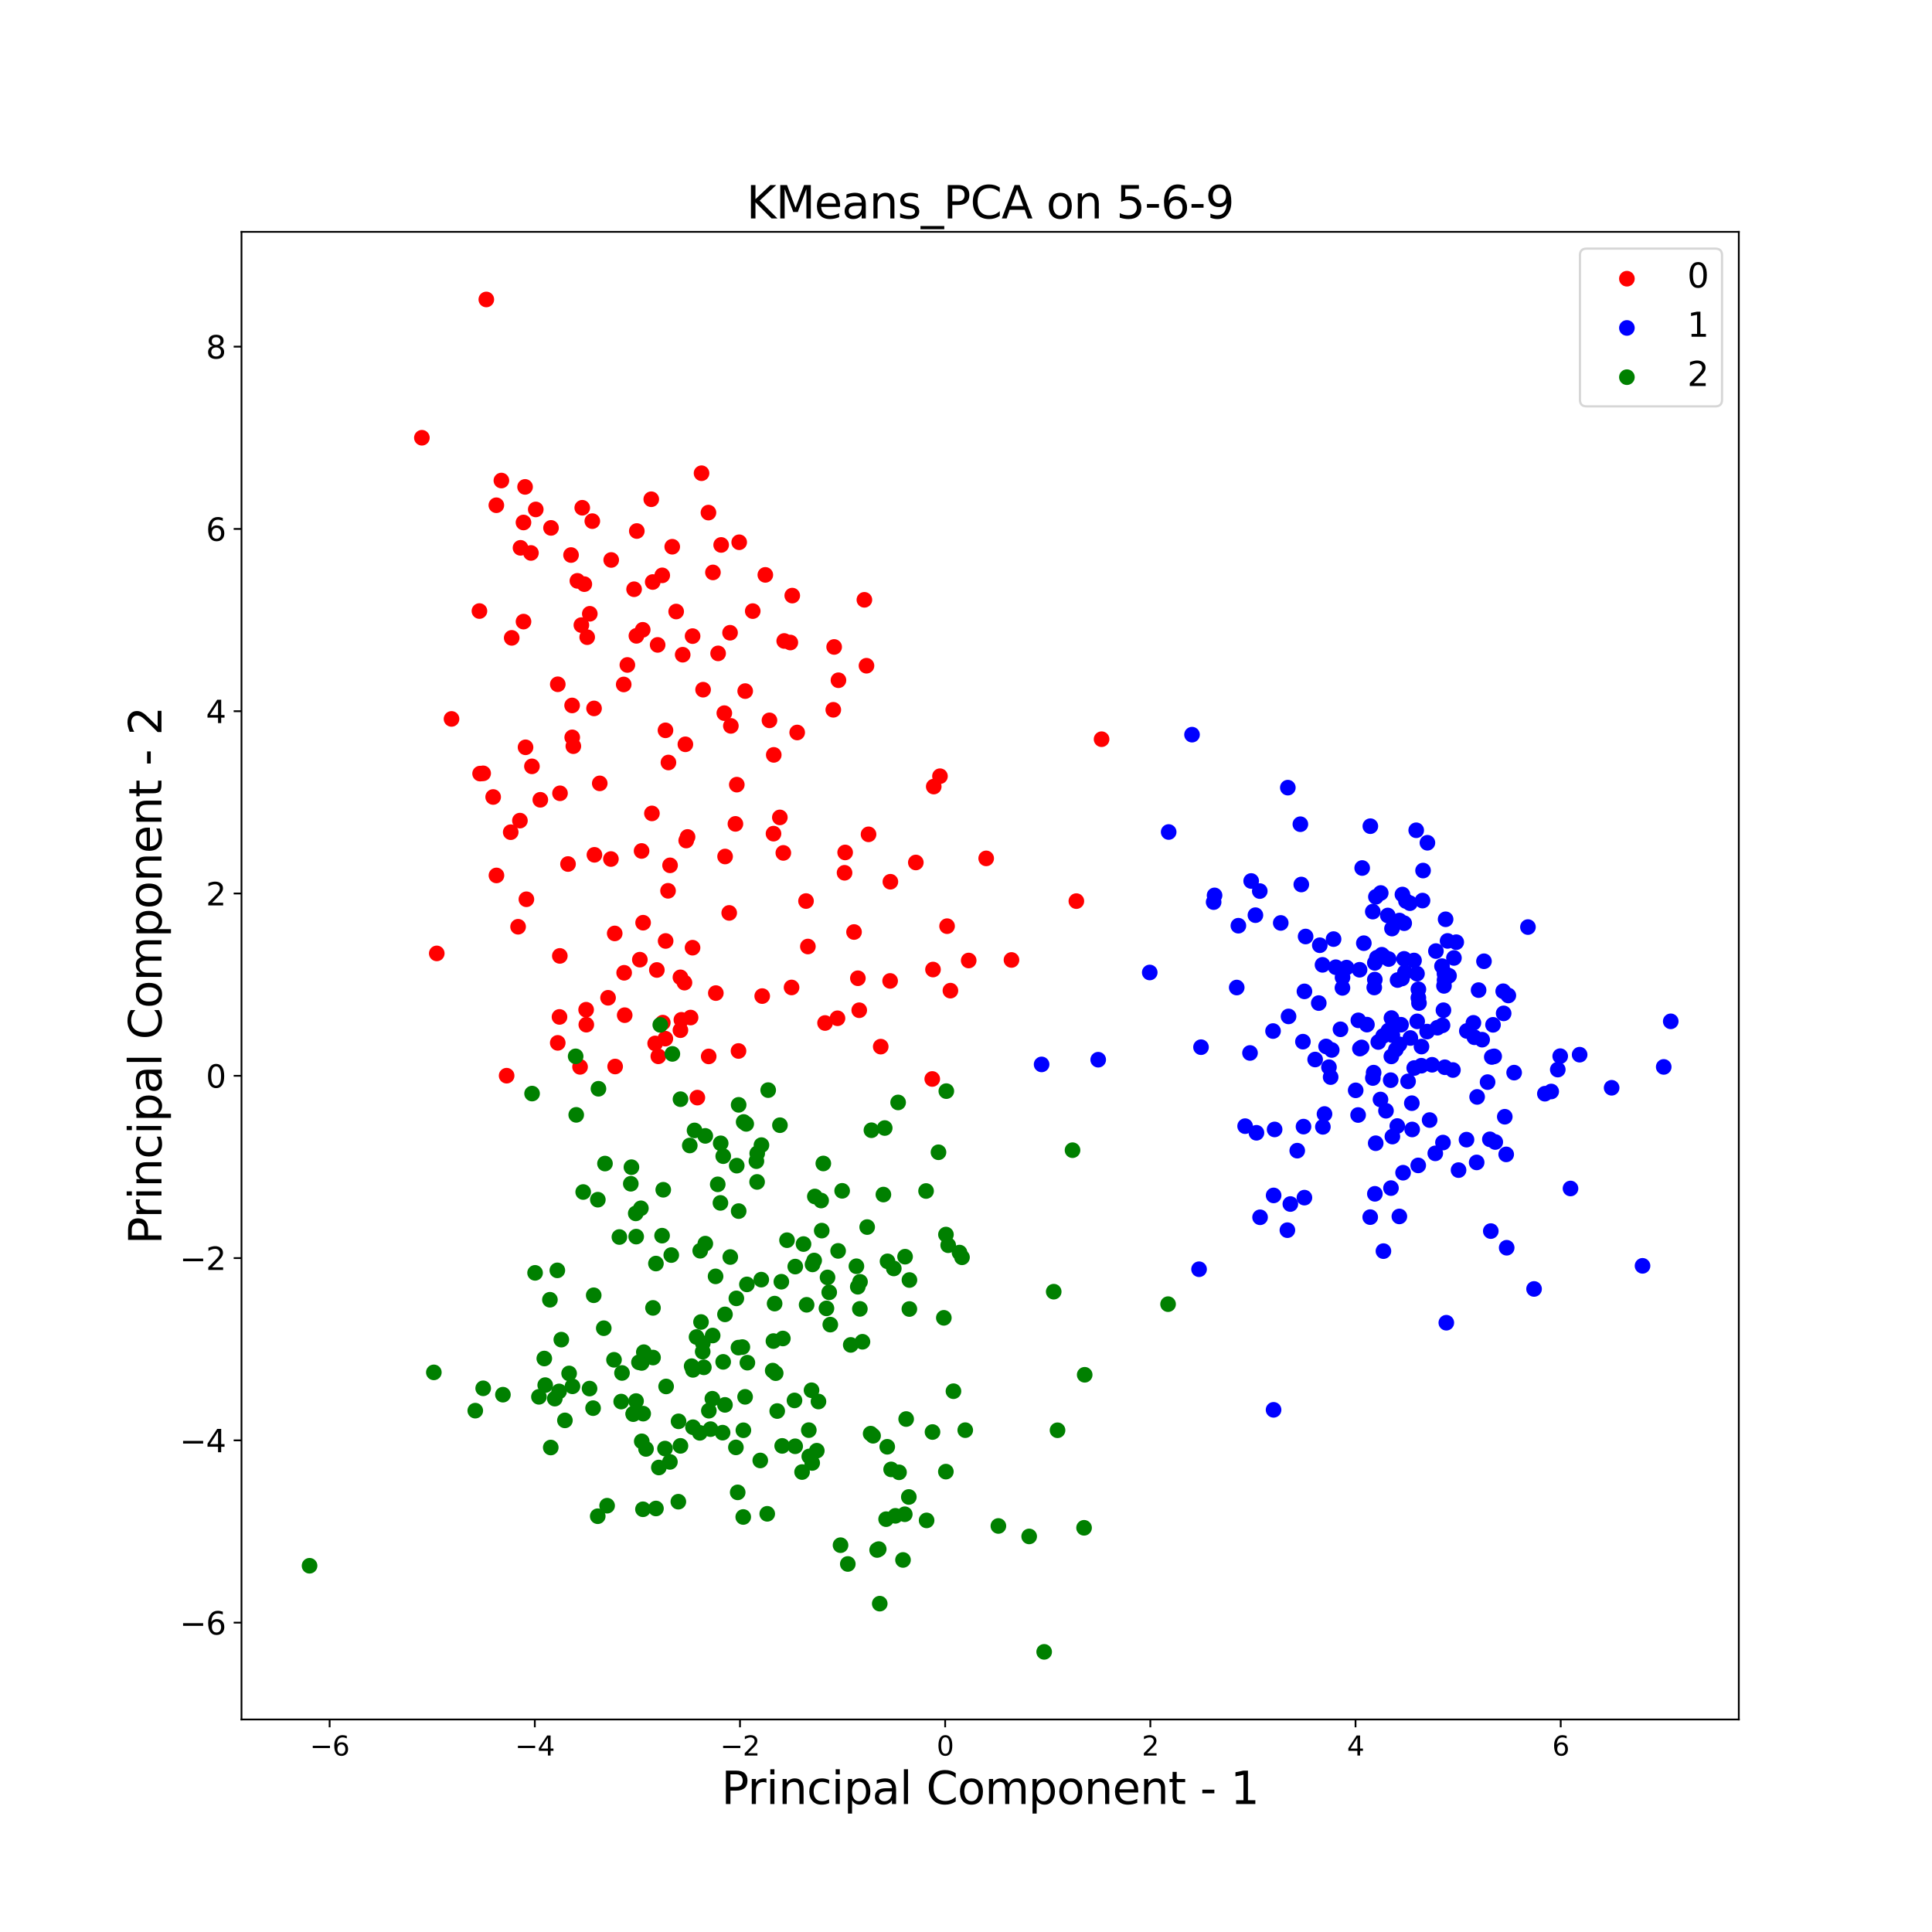 <?xml version="1.0" encoding="utf-8" standalone="no"?>
<!DOCTYPE svg PUBLIC "-//W3C//DTD SVG 1.1//EN"
  "http://www.w3.org/Graphics/SVG/1.1/DTD/svg11.dtd">
<svg xmlns:xlink="http://www.w3.org/1999/xlink" width="864pt" height="864pt" viewBox="0 0 864 864" xmlns="http://www.w3.org/2000/svg" version="1.1">
 <defs>
  <style type="text/css">*{stroke-linejoin: round; stroke-linecap: butt}</style>
 </defs>
 <g id="figure_1">
  <g id="patch_1">
   <path d="M 0 864 
L 864 864 
L 864 0 
L 0 0 
z
" style="fill: #ffffff"/>
  </g>
  <g id="axes_1">
   <g id="patch_2">
    <path d="M 108 768.96 
L 777.6 768.96 
L 777.6 103.68 
L 108 103.68 
z
" style="fill: #ffffff"/>
   </g>
   <g id="PathCollection_1">
    <defs>
     <path id="maab7481fea" d="M 0 3 
C 0.796 3 1.559 2.684 2.121 2.121 
C 2.684 1.559 3 0.796 3 0 
C 3 -0.796 2.684 -1.559 2.121 -2.121 
C 1.559 -2.684 0.796 -3 0 -3 
C -0.796 -3 -1.559 -2.684 -2.121 -2.121 
C -2.684 -1.559 -3 -0.796 -3 0 
C -3 0.796 -2.684 1.559 -2.121 2.121 
C -1.559 2.684 -0.796 3 0 3 
z
" style="stroke: #ff0000"/>
    </defs>
    <g clip-path="url(#p26d8e6fee6)">
     <use xlink:href="#maab7481fea" x="221.969" y="225.949" style="fill: #ff0000; stroke: #ff0000"/>
     <use xlink:href="#maab7481fea" x="372.65" y="317.427" style="fill: #ff0000; stroke: #ff0000"/>
     <use xlink:href="#maab7481fea" x="235.025" y="334.198" style="fill: #ff0000; stroke: #ff0000"/>
     <use xlink:href="#maab7481fea" x="201.923" y="321.502" style="fill: #ff0000; stroke: #ff0000"/>
     <use xlink:href="#maab7481fea" x="268.211" y="350.329" style="fill: #ff0000; stroke: #ff0000"/>
     <use xlink:href="#maab7481fea" x="329.504" y="350.9" style="fill: #ff0000; stroke: #ff0000"/>
     <use xlink:href="#maab7481fea" x="237.883" y="342.714" style="fill: #ff0000; stroke: #ff0000"/>
     <use xlink:href="#maab7481fea" x="383.65" y="437.478" style="fill: #ff0000; stroke: #ff0000"/>
     <use xlink:href="#maab7481fea" x="348.751" y="365.548" style="fill: #ff0000; stroke: #ff0000"/>
     <use xlink:href="#maab7481fea" x="314.425" y="308.435" style="fill: #ff0000; stroke: #ff0000"/>
     <use xlink:href="#maab7481fea" x="261.312" y="261.231" style="fill: #ff0000; stroke: #ff0000"/>
     <use xlink:href="#maab7481fea" x="340.863" y="445.452" style="fill: #ff0000; stroke: #ff0000"/>
     <use xlink:href="#maab7481fea" x="224.221" y="214.898" style="fill: #ff0000; stroke: #ff0000"/>
     <use xlink:href="#maab7481fea" x="262.595" y="284.949" style="fill: #ff0000; stroke: #ff0000"/>
     <use xlink:href="#maab7481fea" x="313.733" y="211.628" style="fill: #ff0000; stroke: #ff0000"/>
     <use xlink:href="#maab7481fea" x="283.568" y="263.513" style="fill: #ff0000; stroke: #ff0000"/>
     <use xlink:href="#maab7481fea" x="217.482" y="133.92" style="fill: #ff0000; stroke: #ff0000"/>
     <use xlink:href="#maab7481fea" x="291.898" y="260.283" style="fill: #ff0000; stroke: #ff0000"/>
     <use xlink:href="#maab7481fea" x="234.101" y="233.661" style="fill: #ff0000; stroke: #ff0000"/>
     <use xlink:href="#maab7481fea" x="246.414" y="236.076" style="fill: #ff0000; stroke: #ff0000"/>
     <use xlink:href="#maab7481fea" x="260.384" y="227.073" style="fill: #ff0000; stroke: #ff0000"/>
     <use xlink:href="#maab7481fea" x="305.304" y="292.793" style="fill: #ff0000; stroke: #ff0000"/>
     <use xlink:href="#maab7481fea" x="350.707" y="286.64" style="fill: #ff0000; stroke: #ff0000"/>
     <use xlink:href="#maab7481fea" x="318.828" y="255.992" style="fill: #ff0000; stroke: #ff0000"/>
     <use xlink:href="#maab7481fea" x="273.335" y="250.422" style="fill: #ff0000; stroke: #ff0000"/>
     <use xlink:href="#maab7481fea" x="256.403" y="333.695" style="fill: #ff0000; stroke: #ff0000"/>
     <use xlink:href="#maab7481fea" x="297.674" y="420.804" style="fill: #ff0000; stroke: #ff0000"/>
     <use xlink:href="#maab7481fea" x="297.551" y="464.484" style="fill: #ff0000; stroke: #ff0000"/>
     <use xlink:href="#maab7481fea" x="384.255" y="451.782" style="fill: #ff0000; stroke: #ff0000"/>
     <use xlink:href="#maab7481fea" x="308.835" y="455.053" style="fill: #ff0000; stroke: #ff0000"/>
     <use xlink:href="#maab7481fea" x="333.255" y="309.058" style="fill: #ff0000; stroke: #ff0000"/>
     <use xlink:href="#maab7481fea" x="304.289" y="437.065" style="fill: #ff0000; stroke: #ff0000"/>
     <use xlink:href="#maab7481fea" x="250.437" y="354.768" style="fill: #ff0000; stroke: #ff0000"/>
     <use xlink:href="#maab7481fea" x="232.777" y="244.996" style="fill: #ff0000; stroke: #ff0000"/>
     <use xlink:href="#maab7481fea" x="262.118" y="451.552" style="fill: #ff0000; stroke: #ff0000"/>
     <use xlink:href="#maab7481fea" x="298.926" y="340.995" style="fill: #ff0000; stroke: #ff0000"/>
     <use xlink:href="#maab7481fea" x="306.873" y="375.888" style="fill: #ff0000; stroke: #ff0000"/>
     <use xlink:href="#maab7481fea" x="324.265" y="383.031" style="fill: #ff0000; stroke: #ff0000"/>
     <use xlink:href="#maab7481fea" x="306.099" y="439.445" style="fill: #ff0000; stroke: #ff0000"/>
     <use xlink:href="#maab7481fea" x="299.652" y="386.982" style="fill: #ff0000; stroke: #ff0000"/>
     <use xlink:href="#maab7481fea" x="241.636" y="357.673" style="fill: #ff0000; stroke: #ff0000"/>
     <use xlink:href="#maab7481fea" x="291.542" y="363.76" style="fill: #ff0000; stroke: #ff0000"/>
     <use xlink:href="#maab7481fea" x="294.099" y="288.401" style="fill: #ff0000; stroke: #ff0000"/>
     <use xlink:href="#maab7481fea" x="388.414" y="373.12" style="fill: #ff0000; stroke: #ff0000"/>
     <use xlink:href="#maab7481fea" x="330.264" y="470.004" style="fill: #ff0000; stroke: #ff0000"/>
     <use xlink:href="#maab7481fea" x="195.323" y="426.367" style="fill: #ff0000; stroke: #ff0000"/>
     <use xlink:href="#maab7481fea" x="292.991" y="466.626" style="fill: #ff0000; stroke: #ff0000"/>
     <use xlink:href="#maab7481fea" x="279.366" y="453.99" style="fill: #ff0000; stroke: #ff0000"/>
     <use xlink:href="#maab7481fea" x="259.404" y="477.111" style="fill: #ff0000; stroke: #ff0000"/>
     <use xlink:href="#maab7481fea" x="377.688" y="390.316" style="fill: #ff0000; stroke: #ff0000"/>
     <use xlink:href="#maab7481fea" x="356.506" y="327.574" style="fill: #ff0000; stroke: #ff0000"/>
     <use xlink:href="#maab7481fea" x="321.148" y="292.196" style="fill: #ff0000; stroke: #ff0000"/>
     <use xlink:href="#maab7481fea" x="481.35" y="402.98" style="fill: #ff0000; stroke: #ff0000"/>
     <use xlink:href="#maab7481fea" x="322.505" y="243.697" style="fill: #ff0000; stroke: #ff0000"/>
     <use xlink:href="#maab7481fea" x="354.301" y="266.353" style="fill: #ff0000; stroke: #ff0000"/>
     <use xlink:href="#maab7481fea" x="309.73" y="284.472" style="fill: #ff0000; stroke: #ff0000"/>
     <use xlink:href="#maab7481fea" x="420.358" y="347.125" style="fill: #ff0000; stroke: #ff0000"/>
     <use xlink:href="#maab7481fea" x="409.561" y="385.707" style="fill: #ff0000; stroke: #ff0000"/>
     <use xlink:href="#maab7481fea" x="381.93" y="416.803" style="fill: #ff0000; stroke: #ff0000"/>
     <use xlink:href="#maab7481fea" x="278.925" y="306.093" style="fill: #ff0000; stroke: #ff0000"/>
     <use xlink:href="#maab7481fea" x="330.573" y="242.501" style="fill: #ff0000; stroke: #ff0000"/>
     <use xlink:href="#maab7481fea" x="291.247" y="223.264" style="fill: #ff0000; stroke: #ff0000"/>
     <use xlink:href="#maab7481fea" x="234.116" y="277.983" style="fill: #ff0000; stroke: #ff0000"/>
     <use xlink:href="#maab7481fea" x="287.433" y="281.65" style="fill: #ff0000; stroke: #ff0000"/>
     <use xlink:href="#maab7481fea" x="255.371" y="248.215" style="fill: #ff0000; stroke: #ff0000"/>
     <use xlink:href="#maab7481fea" x="254.023" y="386.399" style="fill: #ff0000; stroke: #ff0000"/>
     <use xlink:href="#maab7481fea" x="336.627" y="273.291" style="fill: #ff0000; stroke: #ff0000"/>
     <use xlink:href="#maab7481fea" x="249.443" y="306.017" style="fill: #ff0000; stroke: #ff0000"/>
     <use xlink:href="#maab7481fea" x="259.995" y="279.545" style="fill: #ff0000; stroke: #ff0000"/>
     <use xlink:href="#maab7481fea" x="307.481" y="374.291" style="fill: #ff0000; stroke: #ff0000"/>
     <use xlink:href="#maab7481fea" x="228.837" y="285.257" style="fill: #ff0000; stroke: #ff0000"/>
     <use xlink:href="#maab7481fea" x="255.901" y="329.745" style="fill: #ff0000; stroke: #ff0000"/>
     <use xlink:href="#maab7481fea" x="264.887" y="233.052" style="fill: #ff0000; stroke: #ff0000"/>
     <use xlink:href="#maab7481fea" x="232.511" y="366.982" style="fill: #ff0000; stroke: #ff0000"/>
     <use xlink:href="#maab7481fea" x="258.209" y="259.759" style="fill: #ff0000; stroke: #ff0000"/>
     <use xlink:href="#maab7481fea" x="304.717" y="456.07" style="fill: #ff0000; stroke: #ff0000"/>
     <use xlink:href="#maab7481fea" x="235.404" y="402.156" style="fill: #ff0000; stroke: #ff0000"/>
     <use xlink:href="#maab7481fea" x="263.761" y="274.486" style="fill: #ff0000; stroke: #ff0000"/>
     <use xlink:href="#maab7481fea" x="216.072" y="345.84" style="fill: #ff0000; stroke: #ff0000"/>
     <use xlink:href="#maab7481fea" x="294.408" y="472.401" style="fill: #ff0000; stroke: #ff0000"/>
     <use xlink:href="#maab7481fea" x="344.11" y="322.145" style="fill: #ff0000; stroke: #ff0000"/>
     <use xlink:href="#maab7481fea" x="297.607" y="326.605" style="fill: #ff0000; stroke: #ff0000"/>
     <use xlink:href="#maab7481fea" x="387.496" y="297.718" style="fill: #ff0000; stroke: #ff0000"/>
     <use xlink:href="#maab7481fea" x="265.836" y="382.28" style="fill: #ff0000; stroke: #ff0000"/>
     <use xlink:href="#maab7481fea" x="361.293" y="423.287" style="fill: #ff0000; stroke: #ff0000"/>
     <use xlink:href="#maab7481fea" x="300.626" y="244.501" style="fill: #ff0000; stroke: #ff0000"/>
     <use xlink:href="#maab7481fea" x="326.846" y="324.623" style="fill: #ff0000; stroke: #ff0000"/>
     <use xlink:href="#maab7481fea" x="425.028" y="443.021" style="fill: #ff0000; stroke: #ff0000"/>
     <use xlink:href="#maab7481fea" x="284.603" y="284.35" style="fill: #ff0000; stroke: #ff0000"/>
     <use xlink:href="#maab7481fea" x="417.574" y="351.755" style="fill: #ff0000; stroke: #ff0000"/>
     <use xlink:href="#maab7481fea" x="417.242" y="433.579" style="fill: #ff0000; stroke: #ff0000"/>
     <use xlink:href="#maab7481fea" x="360.456" y="402.951" style="fill: #ff0000; stroke: #ff0000"/>
     <use xlink:href="#maab7481fea" x="237.445" y="247.287" style="fill: #ff0000; stroke: #ff0000"/>
     <use xlink:href="#maab7481fea" x="274.903" y="417.435" style="fill: #ff0000; stroke: #ff0000"/>
     <use xlink:href="#maab7481fea" x="214.701" y="345.956" style="fill: #ff0000; stroke: #ff0000"/>
     <use xlink:href="#maab7481fea" x="214.407" y="273.261" style="fill: #ff0000; stroke: #ff0000"/>
     <use xlink:href="#maab7481fea" x="452.335" y="429.298" style="fill: #ff0000; stroke: #ff0000"/>
     <use xlink:href="#maab7481fea" x="342.255" y="257.09" style="fill: #ff0000; stroke: #ff0000"/>
     <use xlink:href="#maab7481fea" x="326.105" y="408.259" style="fill: #ff0000; stroke: #ff0000"/>
     <use xlink:href="#maab7481fea" x="239.598" y="227.821" style="fill: #ff0000; stroke: #ff0000"/>
     <use xlink:href="#maab7481fea" x="323.921" y="318.921" style="fill: #ff0000; stroke: #ff0000"/>
     <use xlink:href="#maab7481fea" x="316.823" y="229.239" style="fill: #ff0000; stroke: #ff0000"/>
     <use xlink:href="#maab7481fea" x="188.669" y="195.765" style="fill: #ff0000; stroke: #ff0000"/>
     <use xlink:href="#maab7481fea" x="228.396" y="372.155" style="fill: #ff0000; stroke: #ff0000"/>
     <use xlink:href="#maab7481fea" x="377.956" y="381.221" style="fill: #ff0000; stroke: #ff0000"/>
     <use xlink:href="#maab7481fea" x="306.503" y="332.858" style="fill: #ff0000; stroke: #ff0000"/>
     <use xlink:href="#maab7481fea" x="398.181" y="394.316" style="fill: #ff0000; stroke: #ff0000"/>
     <use xlink:href="#maab7481fea" x="273.203" y="384.162" style="fill: #ff0000; stroke: #ff0000"/>
     <use xlink:href="#maab7481fea" x="345.916" y="372.813" style="fill: #ff0000; stroke: #ff0000"/>
     <use xlink:href="#maab7481fea" x="433.206" y="429.539" style="fill: #ff0000; stroke: #ff0000"/>
     <use xlink:href="#maab7481fea" x="441.024" y="383.872" style="fill: #ff0000; stroke: #ff0000"/>
     <use xlink:href="#maab7481fea" x="328.886" y="368.443" style="fill: #ff0000; stroke: #ff0000"/>
     <use xlink:href="#maab7481fea" x="222.018" y="391.497" style="fill: #ff0000; stroke: #ff0000"/>
     <use xlink:href="#maab7481fea" x="262.2" y="458.244" style="fill: #ff0000; stroke: #ff0000"/>
     <use xlink:href="#maab7481fea" x="398.066" y="438.671" style="fill: #ff0000; stroke: #ff0000"/>
     <use xlink:href="#maab7481fea" x="374.532" y="455.379" style="fill: #ff0000; stroke: #ff0000"/>
     <use xlink:href="#maab7481fea" x="287.602" y="412.639" style="fill: #ff0000; stroke: #ff0000"/>
     <use xlink:href="#maab7481fea" x="326.482" y="282.972" style="fill: #ff0000; stroke: #ff0000"/>
     <use xlink:href="#maab7481fea" x="386.558" y="268.242" style="fill: #ff0000; stroke: #ff0000"/>
     <use xlink:href="#maab7481fea" x="280.563" y="297.373" style="fill: #ff0000; stroke: #ff0000"/>
     <use xlink:href="#maab7481fea" x="265.66" y="316.807" style="fill: #ff0000; stroke: #ff0000"/>
     <use xlink:href="#maab7481fea" x="234.816" y="217.744" style="fill: #ff0000; stroke: #ff0000"/>
     <use xlink:href="#maab7481fea" x="374.961" y="304.208" style="fill: #ff0000; stroke: #ff0000"/>
     <use xlink:href="#maab7481fea" x="284.783" y="237.476" style="fill: #ff0000; stroke: #ff0000"/>
     <use xlink:href="#maab7481fea" x="296.158" y="257.3" style="fill: #ff0000; stroke: #ff0000"/>
     <use xlink:href="#maab7481fea" x="423.537" y="414.186" style="fill: #ff0000; stroke: #ff0000"/>
     <use xlink:href="#maab7481fea" x="302.385" y="273.477" style="fill: #ff0000; stroke: #ff0000"/>
     <use xlink:href="#maab7481fea" x="346.03" y="337.584" style="fill: #ff0000; stroke: #ff0000"/>
     <use xlink:href="#maab7481fea" x="373.036" y="289.322" style="fill: #ff0000; stroke: #ff0000"/>
     <use xlink:href="#maab7481fea" x="353.441" y="287.339" style="fill: #ff0000; stroke: #ff0000"/>
     <use xlink:href="#maab7481fea" x="316.929" y="472.438" style="fill: #ff0000; stroke: #ff0000"/>
     <use xlink:href="#maab7481fea" x="353.99" y="441.595" style="fill: #ff0000; stroke: #ff0000"/>
     <use xlink:href="#maab7481fea" x="416.907" y="482.52" style="fill: #ff0000; stroke: #ff0000"/>
     <use xlink:href="#maab7481fea" x="350.309" y="381.425" style="fill: #ff0000; stroke: #ff0000"/>
     <use xlink:href="#maab7481fea" x="320.125" y="444.109" style="fill: #ff0000; stroke: #ff0000"/>
     <use xlink:href="#maab7481fea" x="286.92" y="380.553" style="fill: #ff0000; stroke: #ff0000"/>
     <use xlink:href="#maab7481fea" x="368.968" y="457.49" style="fill: #ff0000; stroke: #ff0000"/>
     <use xlink:href="#maab7481fea" x="275.095" y="476.954" style="fill: #ff0000; stroke: #ff0000"/>
     <use xlink:href="#maab7481fea" x="393.866" y="468.061" style="fill: #ff0000; stroke: #ff0000"/>
     <use xlink:href="#maab7481fea" x="492.632" y="330.573" style="fill: #ff0000; stroke: #ff0000"/>
     <use xlink:href="#maab7481fea" x="286.144" y="429.166" style="fill: #ff0000; stroke: #ff0000"/>
     <use xlink:href="#maab7481fea" x="249.427" y="466.375" style="fill: #ff0000; stroke: #ff0000"/>
     <use xlink:href="#maab7481fea" x="231.697" y="414.449" style="fill: #ff0000; stroke: #ff0000"/>
     <use xlink:href="#maab7481fea" x="279.121" y="435.039" style="fill: #ff0000; stroke: #ff0000"/>
     <use xlink:href="#maab7481fea" x="271.928" y="446.217" style="fill: #ff0000; stroke: #ff0000"/>
     <use xlink:href="#maab7481fea" x="226.568" y="481.053" style="fill: #ff0000; stroke: #ff0000"/>
     <use xlink:href="#maab7481fea" x="250.355" y="427.492" style="fill: #ff0000; stroke: #ff0000"/>
     <use xlink:href="#maab7481fea" x="296.409" y="457.334" style="fill: #ff0000; stroke: #ff0000"/>
     <use xlink:href="#maab7481fea" x="304.291" y="460.707" style="fill: #ff0000; stroke: #ff0000"/>
     <use xlink:href="#maab7481fea" x="311.864" y="490.86" style="fill: #ff0000; stroke: #ff0000"/>
     <use xlink:href="#maab7481fea" x="250.21" y="454.772" style="fill: #ff0000; stroke: #ff0000"/>
     <use xlink:href="#maab7481fea" x="309.712" y="423.816" style="fill: #ff0000; stroke: #ff0000"/>
     <use xlink:href="#maab7481fea" x="220.543" y="356.415" style="fill: #ff0000; stroke: #ff0000"/>
     <use xlink:href="#maab7481fea" x="293.748" y="433.78" style="fill: #ff0000; stroke: #ff0000"/>
     <use xlink:href="#maab7481fea" x="255.852" y="315.478" style="fill: #ff0000; stroke: #ff0000"/>
     <use xlink:href="#maab7481fea" x="298.752" y="398.371" style="fill: #ff0000; stroke: #ff0000"/>
    </g>
   </g>
   <g id="PathCollection_2">
    <defs>
     <path id="m3e0cc98068" d="M 0 3 
C 0.796 3 1.559 2.684 2.121 2.121 
C 2.684 1.559 3 0.796 3 0 
C 3 -0.796 2.684 -1.559 2.121 -2.121 
C 1.559 -2.684 0.796 -3 0 -3 
C -0.796 -3 -1.559 -2.684 -2.121 -2.121 
C -2.684 -1.559 -3 -0.796 -3 0 
C -3 0.796 -2.684 1.559 -2.121 2.121 
C -1.559 2.684 -0.796 3 0 3 
z
" style="stroke: #0000ff"/>
    </defs>
    <g clip-path="url(#p26d8e6fee6)">
     <use xlink:href="#m3e0cc98068" x="514.171" y="434.898" style="fill: #0000ff; stroke: #0000ff"/>
     <use xlink:href="#m3e0cc98068" x="465.812" y="476.011" style="fill: #0000ff; stroke: #0000ff"/>
     <use xlink:href="#m3e0cc98068" x="590.224" y="422.714" style="fill: #0000ff; stroke: #0000ff"/>
     <use xlink:href="#m3e0cc98068" x="652.271" y="523.277" style="fill: #0000ff; stroke: #0000ff"/>
     <use xlink:href="#m3e0cc98068" x="609.174" y="388.177" style="fill: #0000ff; stroke: #0000ff"/>
     <use xlink:href="#m3e0cc98068" x="639.334" y="500.891" style="fill: #0000ff; stroke: #0000ff"/>
     <use xlink:href="#m3e0cc98068" x="636.161" y="402.742" style="fill: #0000ff; stroke: #0000ff"/>
     <use xlink:href="#m3e0cc98068" x="672.235" y="443.286" style="fill: #0000ff; stroke: #0000ff"/>
     <use xlink:href="#m3e0cc98068" x="650.207" y="428.403" style="fill: #0000ff; stroke: #0000ff"/>
     <use xlink:href="#m3e0cc98068" x="627.911" y="428.801" style="fill: #0000ff; stroke: #0000ff"/>
     <use xlink:href="#m3e0cc98068" x="642.149" y="425.321" style="fill: #0000ff; stroke: #0000ff"/>
     <use xlink:href="#m3e0cc98068" x="633.688" y="435.438" style="fill: #0000ff; stroke: #0000ff"/>
     <use xlink:href="#m3e0cc98068" x="543.155" y="400.42" style="fill: #0000ff; stroke: #0000ff"/>
     <use xlink:href="#m3e0cc98068" x="575.927" y="352.239" style="fill: #0000ff; stroke: #0000ff"/>
     <use xlink:href="#m3e0cc98068" x="593.023" y="467.972" style="fill: #0000ff; stroke: #0000ff"/>
     <use xlink:href="#m3e0cc98068" x="646.114" y="435.937" style="fill: #0000ff; stroke: #0000ff"/>
     <use xlink:href="#m3e0cc98068" x="645.301" y="510.96" style="fill: #0000ff; stroke: #0000ff"/>
     <use xlink:href="#m3e0cc98068" x="661.234" y="442.783" style="fill: #0000ff; stroke: #0000ff"/>
     <use xlink:href="#m3e0cc98068" x="630.512" y="403.901" style="fill: #0000ff; stroke: #0000ff"/>
     <use xlink:href="#m3e0cc98068" x="609.912" y="421.794" style="fill: #0000ff; stroke: #0000ff"/>
     <use xlink:href="#m3e0cc98068" x="663.642" y="429.876" style="fill: #0000ff; stroke: #0000ff"/>
     <use xlink:href="#m3e0cc98068" x="628.306" y="434.832" style="fill: #0000ff; stroke: #0000ff"/>
     <use xlink:href="#m3e0cc98068" x="625.846" y="411.669" style="fill: #0000ff; stroke: #0000ff"/>
     <use xlink:href="#m3e0cc98068" x="627.173" y="400.037" style="fill: #0000ff; stroke: #0000ff"/>
     <use xlink:href="#m3e0cc98068" x="665.254" y="483.928" style="fill: #0000ff; stroke: #0000ff"/>
     <use xlink:href="#m3e0cc98068" x="614.574" y="441.615" style="fill: #0000ff; stroke: #0000ff"/>
     <use xlink:href="#m3e0cc98068" x="613.944" y="482.098" style="fill: #0000ff; stroke: #0000ff"/>
     <use xlink:href="#m3e0cc98068" x="615.742" y="428.308" style="fill: #0000ff; stroke: #0000ff"/>
     <use xlink:href="#m3e0cc98068" x="625.828" y="467.032" style="fill: #0000ff; stroke: #0000ff"/>
     <use xlink:href="#m3e0cc98068" x="617.475" y="399.35" style="fill: #0000ff; stroke: #0000ff"/>
     <use xlink:href="#m3e0cc98068" x="633.775" y="456.757" style="fill: #0000ff; stroke: #0000ff"/>
     <use xlink:href="#m3e0cc98068" x="624.875" y="503.56" style="fill: #0000ff; stroke: #0000ff"/>
     <use xlink:href="#m3e0cc98068" x="620.89" y="460.884" style="fill: #0000ff; stroke: #0000ff"/>
     <use xlink:href="#m3e0cc98068" x="611.302" y="458.216" style="fill: #0000ff; stroke: #0000ff"/>
     <use xlink:href="#m3e0cc98068" x="690.874" y="489.118" style="fill: #0000ff; stroke: #0000ff"/>
     <use xlink:href="#m3e0cc98068" x="667.134" y="472.693" style="fill: #0000ff; stroke: #0000ff"/>
     <use xlink:href="#m3e0cc98068" x="634.576" y="448.573" style="fill: #0000ff; stroke: #0000ff"/>
     <use xlink:href="#m3e0cc98068" x="638.21" y="461.329" style="fill: #0000ff; stroke: #0000ff"/>
     <use xlink:href="#m3e0cc98068" x="642.833" y="459.592" style="fill: #0000ff; stroke: #0000ff"/>
     <use xlink:href="#m3e0cc98068" x="626.55" y="458.262" style="fill: #0000ff; stroke: #0000ff"/>
     <use xlink:href="#m3e0cc98068" x="583.875" y="418.812" style="fill: #0000ff; stroke: #0000ff"/>
     <use xlink:href="#m3e0cc98068" x="537.098" y="468.306" style="fill: #0000ff; stroke: #0000ff"/>
     <use xlink:href="#m3e0cc98068" x="594.317" y="477.251" style="fill: #0000ff; stroke: #0000ff"/>
     <use xlink:href="#m3e0cc98068" x="491.124" y="473.908" style="fill: #0000ff; stroke: #0000ff"/>
     <use xlink:href="#m3e0cc98068" x="617.36" y="491.702" style="fill: #0000ff; stroke: #0000ff"/>
     <use xlink:href="#m3e0cc98068" x="629.695" y="483.593" style="fill: #0000ff; stroke: #0000ff"/>
     <use xlink:href="#m3e0cc98068" x="572.757" y="412.739" style="fill: #0000ff; stroke: #0000ff"/>
     <use xlink:href="#m3e0cc98068" x="621.919" y="483.057" style="fill: #0000ff; stroke: #0000ff"/>
     <use xlink:href="#m3e0cc98068" x="647.359" y="420.786" style="fill: #0000ff; stroke: #0000ff"/>
     <use xlink:href="#m3e0cc98068" x="625.801" y="543.995" style="fill: #0000ff; stroke: #0000ff"/>
     <use xlink:href="#m3e0cc98068" x="580.133" y="514.581" style="fill: #0000ff; stroke: #0000ff"/>
     <use xlink:href="#m3e0cc98068" x="635.701" y="468.035" style="fill: #0000ff; stroke: #0000ff"/>
     <use xlink:href="#m3e0cc98068" x="600.353" y="441.786" style="fill: #0000ff; stroke: #0000ff"/>
     <use xlink:href="#m3e0cc98068" x="583.352" y="443.343" style="fill: #0000ff; stroke: #0000ff"/>
     <use xlink:href="#m3e0cc98068" x="626.976" y="437.59" style="fill: #0000ff; stroke: #0000ff"/>
     <use xlink:href="#m3e0cc98068" x="559.531" y="393.981" style="fill: #0000ff; stroke: #0000ff"/>
     <use xlink:href="#m3e0cc98068" x="522.636" y="372.078" style="fill: #0000ff; stroke: #0000ff"/>
     <use xlink:href="#m3e0cc98068" x="561.431" y="409.27" style="fill: #0000ff; stroke: #0000ff"/>
     <use xlink:href="#m3e0cc98068" x="622.505" y="415.261" style="fill: #0000ff; stroke: #0000ff"/>
     <use xlink:href="#m3e0cc98068" x="553.071" y="441.629" style="fill: #0000ff; stroke: #0000ff"/>
     <use xlink:href="#m3e0cc98068" x="553.81" y="413.983" style="fill: #0000ff; stroke: #0000ff"/>
     <use xlink:href="#m3e0cc98068" x="533.077" y="328.546" style="fill: #0000ff; stroke: #0000ff"/>
     <use xlink:href="#m3e0cc98068" x="614.826" y="438.072" style="fill: #0000ff; stroke: #0000ff"/>
     <use xlink:href="#m3e0cc98068" x="627.967" y="412.864" style="fill: #0000ff; stroke: #0000ff"/>
     <use xlink:href="#m3e0cc98068" x="563.377" y="398.491" style="fill: #0000ff; stroke: #0000ff"/>
     <use xlink:href="#m3e0cc98068" x="662.822" y="464.947" style="fill: #0000ff; stroke: #0000ff"/>
     <use xlink:href="#m3e0cc98068" x="655.976" y="461.056" style="fill: #0000ff; stroke: #0000ff"/>
     <use xlink:href="#m3e0cc98068" x="630.724" y="464.201" style="fill: #0000ff; stroke: #0000ff"/>
     <use xlink:href="#m3e0cc98068" x="683.308" y="414.592" style="fill: #0000ff; stroke: #0000ff"/>
     <use xlink:href="#m3e0cc98068" x="616.378" y="465.987" style="fill: #0000ff; stroke: #0000ff"/>
     <use xlink:href="#m3e0cc98068" x="644.865" y="432.064" style="fill: #0000ff; stroke: #0000ff"/>
     <use xlink:href="#m3e0cc98068" x="660.576" y="490.545" style="fill: #0000ff; stroke: #0000ff"/>
     <use xlink:href="#m3e0cc98068" x="617.955" y="426.968" style="fill: #0000ff; stroke: #0000ff"/>
     <use xlink:href="#m3e0cc98068" x="632.445" y="477.622" style="fill: #0000ff; stroke: #0000ff"/>
     <use xlink:href="#m3e0cc98068" x="693.707" y="488.119" style="fill: #0000ff; stroke: #0000ff"/>
     <use xlink:href="#m3e0cc98068" x="658.923" y="457.419" style="fill: #0000ff; stroke: #0000ff"/>
     <use xlink:href="#m3e0cc98068" x="706.419" y="471.661" style="fill: #0000ff; stroke: #0000ff"/>
     <use xlink:href="#m3e0cc98068" x="672.944" y="499.412" style="fill: #0000ff; stroke: #0000ff"/>
     <use xlink:href="#m3e0cc98068" x="556.824" y="503.621" style="fill: #0000ff; stroke: #0000ff"/>
     <use xlink:href="#m3e0cc98068" x="561.889" y="506.592" style="fill: #0000ff; stroke: #0000ff"/>
     <use xlink:href="#m3e0cc98068" x="595.071" y="481.684" style="fill: #0000ff; stroke: #0000ff"/>
     <use xlink:href="#m3e0cc98068" x="634.313" y="442.419" style="fill: #0000ff; stroke: #0000ff"/>
     <use xlink:href="#m3e0cc98068" x="618.559" y="463.267" style="fill: #0000ff; stroke: #0000ff"/>
     <use xlink:href="#m3e0cc98068" x="595.56" y="469.558" style="fill: #0000ff; stroke: #0000ff"/>
     <use xlink:href="#m3e0cc98068" x="536.226" y="567.609" style="fill: #0000ff; stroke: #0000ff"/>
     <use xlink:href="#m3e0cc98068" x="651.246" y="421.345" style="fill: #0000ff; stroke: #0000ff"/>
     <use xlink:href="#m3e0cc98068" x="575.728" y="550.143" style="fill: #0000ff; stroke: #0000ff"/>
     <use xlink:href="#m3e0cc98068" x="619.817" y="496.742" style="fill: #0000ff; stroke: #0000ff"/>
     <use xlink:href="#m3e0cc98068" x="614.293" y="479.689" style="fill: #0000ff; stroke: #0000ff"/>
     <use xlink:href="#m3e0cc98068" x="621.034" y="428.892" style="fill: #0000ff; stroke: #0000ff"/>
     <use xlink:href="#m3e0cc98068" x="608.01" y="433.68" style="fill: #0000ff; stroke: #0000ff"/>
     <use xlink:href="#m3e0cc98068" x="614.83" y="430.608" style="fill: #0000ff; stroke: #0000ff"/>
     <use xlink:href="#m3e0cc98068" x="589.763" y="448.579" style="fill: #0000ff; stroke: #0000ff"/>
     <use xlink:href="#m3e0cc98068" x="648.015" y="436.363" style="fill: #0000ff; stroke: #0000ff"/>
     <use xlink:href="#m3e0cc98068" x="597.366" y="432.541" style="fill: #0000ff; stroke: #0000ff"/>
     <use xlink:href="#m3e0cc98068" x="634.303" y="446.233" style="fill: #0000ff; stroke: #0000ff"/>
     <use xlink:href="#m3e0cc98068" x="624.227" y="469.361" style="fill: #0000ff; stroke: #0000ff"/>
     <use xlink:href="#m3e0cc98068" x="602.178" y="432.709" style="fill: #0000ff; stroke: #0000ff"/>
     <use xlink:href="#m3e0cc98068" x="622.267" y="455.277" style="fill: #0000ff; stroke: #0000ff"/>
     <use xlink:href="#m3e0cc98068" x="697.732" y="472.32" style="fill: #0000ff; stroke: #0000ff"/>
     <use xlink:href="#m3e0cc98068" x="645.103" y="458.53" style="fill: #0000ff; stroke: #0000ff"/>
     <use xlink:href="#m3e0cc98068" x="645.988" y="435.139" style="fill: #0000ff; stroke: #0000ff"/>
     <use xlink:href="#m3e0cc98068" x="622.218" y="472.431" style="fill: #0000ff; stroke: #0000ff"/>
     <use xlink:href="#m3e0cc98068" x="624.997" y="438.287" style="fill: #0000ff; stroke: #0000ff"/>
     <use xlink:href="#m3e0cc98068" x="606.27" y="487.604" style="fill: #0000ff; stroke: #0000ff"/>
     <use xlink:href="#m3e0cc98068" x="646.006" y="438.265" style="fill: #0000ff; stroke: #0000ff"/>
     <use xlink:href="#m3e0cc98068" x="666.279" y="509.51" style="fill: #0000ff; stroke: #0000ff"/>
     <use xlink:href="#m3e0cc98068" x="645.757" y="440.889" style="fill: #0000ff; stroke: #0000ff"/>
     <use xlink:href="#m3e0cc98068" x="659.353" y="463.873" style="fill: #0000ff; stroke: #0000ff"/>
     <use xlink:href="#m3e0cc98068" x="673.575" y="516.248" style="fill: #0000ff; stroke: #0000ff"/>
     <use xlink:href="#m3e0cc98068" x="744.023" y="477.13" style="fill: #0000ff; stroke: #0000ff"/>
     <use xlink:href="#m3e0cc98068" x="747.164" y="456.743" style="fill: #0000ff; stroke: #0000ff"/>
     <use xlink:href="#m3e0cc98068" x="696.648" y="478.328" style="fill: #0000ff; stroke: #0000ff"/>
     <use xlink:href="#m3e0cc98068" x="631.376" y="493.346" style="fill: #0000ff; stroke: #0000ff"/>
     <use xlink:href="#m3e0cc98068" x="581.947" y="395.556" style="fill: #0000ff; stroke: #0000ff"/>
     <use xlink:href="#m3e0cc98068" x="649.759" y="478.521" style="fill: #0000ff; stroke: #0000ff"/>
     <use xlink:href="#m3e0cc98068" x="559.012" y="470.89" style="fill: #0000ff; stroke: #0000ff"/>
     <use xlink:href="#m3e0cc98068" x="612.826" y="369.471" style="fill: #0000ff; stroke: #0000ff"/>
     <use xlink:href="#m3e0cc98068" x="677.131" y="479.687" style="fill: #0000ff; stroke: #0000ff"/>
     <use xlink:href="#m3e0cc98068" x="720.731" y="486.463" style="fill: #0000ff; stroke: #0000ff"/>
     <use xlink:href="#m3e0cc98068" x="634.234" y="521.174" style="fill: #0000ff; stroke: #0000ff"/>
     <use xlink:href="#m3e0cc98068" x="660.371" y="519.839" style="fill: #0000ff; stroke: #0000ff"/>
     <use xlink:href="#m3e0cc98068" x="667.682" y="458.307" style="fill: #0000ff; stroke: #0000ff"/>
     <use xlink:href="#m3e0cc98068" x="672.437" y="453.183" style="fill: #0000ff; stroke: #0000ff"/>
     <use xlink:href="#m3e0cc98068" x="591.598" y="503.929" style="fill: #0000ff; stroke: #0000ff"/>
     <use xlink:href="#m3e0cc98068" x="627.462" y="524.442" style="fill: #0000ff; stroke: #0000ff"/>
     <use xlink:href="#m3e0cc98068" x="668.688" y="510.716" style="fill: #0000ff; stroke: #0000ff"/>
     <use xlink:href="#m3e0cc98068" x="622.657" y="462.931" style="fill: #0000ff; stroke: #0000ff"/>
     <use xlink:href="#m3e0cc98068" x="702.335" y="531.498" style="fill: #0000ff; stroke: #0000ff"/>
     <use xlink:href="#m3e0cc98068" x="646.802" y="591.53" style="fill: #0000ff; stroke: #0000ff"/>
     <use xlink:href="#m3e0cc98068" x="666.69" y="550.548" style="fill: #0000ff; stroke: #0000ff"/>
     <use xlink:href="#m3e0cc98068" x="686.038" y="576.426" style="fill: #0000ff; stroke: #0000ff"/>
     <use xlink:href="#m3e0cc98068" x="673.795" y="557.997" style="fill: #0000ff; stroke: #0000ff"/>
     <use xlink:href="#m3e0cc98068" x="607.355" y="498.637" style="fill: #0000ff; stroke: #0000ff"/>
     <use xlink:href="#m3e0cc98068" x="570.015" y="505.09" style="fill: #0000ff; stroke: #0000ff"/>
     <use xlink:href="#m3e0cc98068" x="577.048" y="538.447" style="fill: #0000ff; stroke: #0000ff"/>
     <use xlink:href="#m3e0cc98068" x="622.682" y="508.28" style="fill: #0000ff; stroke: #0000ff"/>
     <use xlink:href="#m3e0cc98068" x="582.938" y="503.826" style="fill: #0000ff; stroke: #0000ff"/>
     <use xlink:href="#m3e0cc98068" x="734.548" y="566.085" style="fill: #0000ff; stroke: #0000ff"/>
     <use xlink:href="#m3e0cc98068" x="612.764" y="544.304" style="fill: #0000ff; stroke: #0000ff"/>
     <use xlink:href="#m3e0cc98068" x="563.509" y="544.375" style="fill: #0000ff; stroke: #0000ff"/>
     <use xlink:href="#m3e0cc98068" x="569.574" y="534.596" style="fill: #0000ff; stroke: #0000ff"/>
     <use xlink:href="#m3e0cc98068" x="599.471" y="460.309" style="fill: #0000ff; stroke: #0000ff"/>
     <use xlink:href="#m3e0cc98068" x="588.143" y="473.821" style="fill: #0000ff; stroke: #0000ff"/>
     <use xlink:href="#m3e0cc98068" x="607.46" y="456.298" style="fill: #0000ff; stroke: #0000ff"/>
     <use xlink:href="#m3e0cc98068" x="582.675" y="465.836" style="fill: #0000ff; stroke: #0000ff"/>
     <use xlink:href="#m3e0cc98068" x="615.221" y="511.258" style="fill: #0000ff; stroke: #0000ff"/>
     <use xlink:href="#m3e0cc98068" x="645.513" y="451.774" style="fill: #0000ff; stroke: #0000ff"/>
     <use xlink:href="#m3e0cc98068" x="600.394" y="437.109" style="fill: #0000ff; stroke: #0000ff"/>
     <use xlink:href="#m3e0cc98068" x="674.538" y="445.19" style="fill: #0000ff; stroke: #0000ff"/>
     <use xlink:href="#m3e0cc98068" x="608.915" y="468.406" style="fill: #0000ff; stroke: #0000ff"/>
     <use xlink:href="#m3e0cc98068" x="631.532" y="505.103" style="fill: #0000ff; stroke: #0000ff"/>
     <use xlink:href="#m3e0cc98068" x="640.424" y="476.176" style="fill: #0000ff; stroke: #0000ff"/>
     <use xlink:href="#m3e0cc98068" x="646.128" y="477.279" style="fill: #0000ff; stroke: #0000ff"/>
     <use xlink:href="#m3e0cc98068" x="668.2" y="472.402" style="fill: #0000ff; stroke: #0000ff"/>
     <use xlink:href="#m3e0cc98068" x="569.544" y="630.487" style="fill: #0000ff; stroke: #0000ff"/>
     <use xlink:href="#m3e0cc98068" x="583.343" y="535.589" style="fill: #0000ff; stroke: #0000ff"/>
     <use xlink:href="#m3e0cc98068" x="576.246" y="454.547" style="fill: #0000ff; stroke: #0000ff"/>
     <use xlink:href="#m3e0cc98068" x="641.866" y="515.789" style="fill: #0000ff; stroke: #0000ff"/>
     <use xlink:href="#m3e0cc98068" x="614.849" y="533.883" style="fill: #0000ff; stroke: #0000ff"/>
     <use xlink:href="#m3e0cc98068" x="635.633" y="476.592" style="fill: #0000ff; stroke: #0000ff"/>
     <use xlink:href="#m3e0cc98068" x="608.165" y="468.94" style="fill: #0000ff; stroke: #0000ff"/>
     <use xlink:href="#m3e0cc98068" x="622.05" y="531.323" style="fill: #0000ff; stroke: #0000ff"/>
     <use xlink:href="#m3e0cc98068" x="618.678" y="559.508" style="fill: #0000ff; stroke: #0000ff"/>
     <use xlink:href="#m3e0cc98068" x="592.326" y="498.186" style="fill: #0000ff; stroke: #0000ff"/>
     <use xlink:href="#m3e0cc98068" x="655.827" y="509.655" style="fill: #0000ff; stroke: #0000ff"/>
     <use xlink:href="#m3e0cc98068" x="569.31" y="461.09" style="fill: #0000ff; stroke: #0000ff"/>
     <use xlink:href="#m3e0cc98068" x="542.743" y="403.427" style="fill: #0000ff; stroke: #0000ff"/>
     <use xlink:href="#m3e0cc98068" x="636.399" y="389.316" style="fill: #0000ff; stroke: #0000ff"/>
     <use xlink:href="#m3e0cc98068" x="591.434" y="431.484" style="fill: #0000ff; stroke: #0000ff"/>
     <use xlink:href="#m3e0cc98068" x="638.349" y="376.888" style="fill: #0000ff; stroke: #0000ff"/>
     <use xlink:href="#m3e0cc98068" x="628.751" y="402.948" style="fill: #0000ff; stroke: #0000ff"/>
     <use xlink:href="#m3e0cc98068" x="613.917" y="407.68" style="fill: #0000ff; stroke: #0000ff"/>
     <use xlink:href="#m3e0cc98068" x="581.53" y="368.592" style="fill: #0000ff; stroke: #0000ff"/>
     <use xlink:href="#m3e0cc98068" x="615.309" y="401.057" style="fill: #0000ff; stroke: #0000ff"/>
     <use xlink:href="#m3e0cc98068" x="596.379" y="419.97" style="fill: #0000ff; stroke: #0000ff"/>
     <use xlink:href="#m3e0cc98068" x="633.335" y="371.301" style="fill: #0000ff; stroke: #0000ff"/>
     <use xlink:href="#m3e0cc98068" x="646.484" y="411.108" style="fill: #0000ff; stroke: #0000ff"/>
     <use xlink:href="#m3e0cc98068" x="620.629" y="409.406" style="fill: #0000ff; stroke: #0000ff"/>
     <use xlink:href="#m3e0cc98068" x="618.95" y="427.903" style="fill: #0000ff; stroke: #0000ff"/>
     <use xlink:href="#m3e0cc98068" x="632.362" y="429.533" style="fill: #0000ff; stroke: #0000ff"/>
    </g>
   </g>
   <g id="PathCollection_3">
    <defs>
     <path id="mc9fce757ce" d="M 0 3 
C 0.796 3 1.559 2.684 2.121 2.121 
C 2.684 1.559 3 0.796 3 0 
C 3 -0.796 2.684 -1.559 2.121 -2.121 
C 1.559 -2.684 0.796 -3 0 -3 
C -0.796 -3 -1.559 -2.684 -2.121 -2.121 
C -2.684 -1.559 -3 -0.796 -3 0 
C -3 0.796 -2.684 1.559 -2.121 2.121 
C -1.559 2.684 -0.796 3 0 3 
z
" style="stroke: #008000"/>
    </defs>
    <g clip-path="url(#p26d8e6fee6)">
     <use xlink:href="#mc9fce757ce" x="362.922" y="621.727" style="fill: #008000; stroke: #008000"/>
     <use xlink:href="#mc9fce757ce" x="310.602" y="505.525" style="fill: #008000; stroke: #008000"/>
     <use xlink:href="#mc9fce757ce" x="401.648" y="493.016" style="fill: #008000; stroke: #008000"/>
     <use xlink:href="#mc9fce757ce" x="320.978" y="529.642" style="fill: #008000; stroke: #008000"/>
     <use xlink:href="#mc9fce757ce" x="330.327" y="494.086" style="fill: #008000; stroke: #008000"/>
     <use xlink:href="#mc9fce757ce" x="257.433" y="472.396" style="fill: #008000; stroke: #008000"/>
     <use xlink:href="#mc9fce757ce" x="282.096" y="529.387" style="fill: #008000; stroke: #008000"/>
     <use xlink:href="#mc9fce757ce" x="282.385" y="521.97" style="fill: #008000; stroke: #008000"/>
     <use xlink:href="#mc9fce757ce" x="322.291" y="511.297" style="fill: #008000; stroke: #008000"/>
     <use xlink:href="#mc9fce757ce" x="237.947" y="489.051" style="fill: #008000; stroke: #008000"/>
     <use xlink:href="#mc9fce757ce" x="330.336" y="541.609" style="fill: #008000; stroke: #008000"/>
     <use xlink:href="#mc9fce757ce" x="284.309" y="542.637" style="fill: #008000; stroke: #008000"/>
     <use xlink:href="#mc9fce757ce" x="257.689" y="498.57" style="fill: #008000; stroke: #008000"/>
     <use xlink:href="#mc9fce757ce" x="338.268" y="519.278" style="fill: #008000; stroke: #008000"/>
     <use xlink:href="#mc9fce757ce" x="326.584" y="562.147" style="fill: #008000; stroke: #008000"/>
     <use xlink:href="#mc9fce757ce" x="267.634" y="486.897" style="fill: #008000; stroke: #008000"/>
     <use xlink:href="#mc9fce757ce" x="323.437" y="517.041" style="fill: #008000; stroke: #008000"/>
     <use xlink:href="#mc9fce757ce" x="422.086" y="589.342" style="fill: #008000; stroke: #008000"/>
     <use xlink:href="#mc9fce757ce" x="364.399" y="535.066" style="fill: #008000; stroke: #008000"/>
     <use xlink:href="#mc9fce757ce" x="308.473" y="512.272" style="fill: #008000; stroke: #008000"/>
     <use xlink:href="#mc9fce757ce" x="338.576" y="528.562" style="fill: #008000; stroke: #008000"/>
     <use xlink:href="#mc9fce757ce" x="367.217" y="536.886" style="fill: #008000; stroke: #008000"/>
     <use xlink:href="#mc9fce757ce" x="304.314" y="491.564" style="fill: #008000; stroke: #008000"/>
     <use xlink:href="#mc9fce757ce" x="329.473" y="521.286" style="fill: #008000; stroke: #008000"/>
     <use xlink:href="#mc9fce757ce" x="364.101" y="563.703" style="fill: #008000; stroke: #008000"/>
     <use xlink:href="#mc9fce757ce" x="384.602" y="573.233" style="fill: #008000; stroke: #008000"/>
     <use xlink:href="#mc9fce757ce" x="300.682" y="471.31" style="fill: #008000; stroke: #008000"/>
     <use xlink:href="#mc9fce757ce" x="343.538" y="487.509" style="fill: #008000; stroke: #008000"/>
     <use xlink:href="#mc9fce757ce" x="338.633" y="515.811" style="fill: #008000; stroke: #008000"/>
     <use xlink:href="#mc9fce757ce" x="389.705" y="505.444" style="fill: #008000; stroke: #008000"/>
     <use xlink:href="#mc9fce757ce" x="332.563" y="501.75" style="fill: #008000; stroke: #008000"/>
     <use xlink:href="#mc9fce757ce" x="295.284" y="458.329" style="fill: #008000; stroke: #008000"/>
     <use xlink:href="#mc9fce757ce" x="348.792" y="503.195" style="fill: #008000; stroke: #008000"/>
     <use xlink:href="#mc9fce757ce" x="296.084" y="552.594" style="fill: #008000; stroke: #008000"/>
     <use xlink:href="#mc9fce757ce" x="395.653" y="504.457" style="fill: #008000; stroke: #008000"/>
     <use xlink:href="#mc9fce757ce" x="296.605" y="532.069" style="fill: #008000; stroke: #008000"/>
     <use xlink:href="#mc9fce757ce" x="360.726" y="583.512" style="fill: #008000; stroke: #008000"/>
     <use xlink:href="#mc9fce757ce" x="423.2" y="487.955" style="fill: #008000; stroke: #008000"/>
     <use xlink:href="#mc9fce757ce" x="333.716" y="502.606" style="fill: #008000; stroke: #008000"/>
     <use xlink:href="#mc9fce757ce" x="419.699" y="515.3" style="fill: #008000; stroke: #008000"/>
     <use xlink:href="#mc9fce757ce" x="368.193" y="520.31" style="fill: #008000; stroke: #008000"/>
     <use xlink:href="#mc9fce757ce" x="479.638" y="514.374" style="fill: #008000; stroke: #008000"/>
     <use xlink:href="#mc9fce757ce" x="387.803" y="548.75" style="fill: #008000; stroke: #008000"/>
     <use xlink:href="#mc9fce757ce" x="472.934" y="639.623" style="fill: #008000; stroke: #008000"/>
     <use xlink:href="#mc9fce757ce" x="431.664" y="639.574" style="fill: #008000; stroke: #008000"/>
     <use xlink:href="#mc9fce757ce" x="484.8" y="683.241" style="fill: #008000; stroke: #008000"/>
     <use xlink:href="#mc9fce757ce" x="423.029" y="552.103" style="fill: #008000; stroke: #008000"/>
     <use xlink:href="#mc9fce757ce" x="292.018" y="584.904" style="fill: #008000; stroke: #008000"/>
     <use xlink:href="#mc9fce757ce" x="323.405" y="609.029" style="fill: #008000; stroke: #008000"/>
     <use xlink:href="#mc9fce757ce" x="317" y="630.875" style="fill: #008000; stroke: #008000"/>
     <use xlink:href="#mc9fce757ce" x="396.275" y="679.378" style="fill: #008000; stroke: #008000"/>
     <use xlink:href="#mc9fce757ce" x="460.251" y="687.099" style="fill: #008000; stroke: #008000"/>
     <use xlink:href="#mc9fce757ce" x="286.611" y="540.356" style="fill: #008000; stroke: #008000"/>
     <use xlink:href="#mc9fce757ce" x="339.996" y="653.122" style="fill: #008000; stroke: #008000"/>
     <use xlink:href="#mc9fce757ce" x="392.975" y="692.766" style="fill: #008000; stroke: #008000"/>
     <use xlink:href="#mc9fce757ce" x="299.589" y="653.768" style="fill: #008000; stroke: #008000"/>
     <use xlink:href="#mc9fce757ce" x="361.704" y="639.562" style="fill: #008000; stroke: #008000"/>
     <use xlink:href="#mc9fce757ce" x="414.379" y="679.93" style="fill: #008000; stroke: #008000"/>
     <use xlink:href="#mc9fce757ce" x="400.418" y="677.893" style="fill: #008000; stroke: #008000"/>
     <use xlink:href="#mc9fce757ce" x="398.514" y="657.122" style="fill: #008000; stroke: #008000"/>
     <use xlink:href="#mc9fce757ce" x="385.7" y="600.043" style="fill: #008000; stroke: #008000"/>
     <use xlink:href="#mc9fce757ce" x="249.245" y="568.112" style="fill: #008000; stroke: #008000"/>
     <use xlink:href="#mc9fce757ce" x="260.805" y="533.07" style="fill: #008000; stroke: #008000"/>
     <use xlink:href="#mc9fce757ce" x="365.278" y="648.757" style="fill: #008000; stroke: #008000"/>
     <use xlink:href="#mc9fce757ce" x="371.313" y="592.378" style="fill: #008000; stroke: #008000"/>
     <use xlink:href="#mc9fce757ce" x="367.479" y="550.334" style="fill: #008000; stroke: #008000"/>
     <use xlink:href="#mc9fce757ce" x="293.351" y="674.603" style="fill: #008000; stroke: #008000"/>
     <use xlink:href="#mc9fce757ce" x="403.828" y="697.622" style="fill: #008000; stroke: #008000"/>
     <use xlink:href="#mc9fce757ce" x="277" y="553.199" style="fill: #008000; stroke: #008000"/>
     <use xlink:href="#mc9fce757ce" x="330.243" y="602.651" style="fill: #008000; stroke: #008000"/>
     <use xlink:href="#mc9fce757ce" x="270.55" y="520.349" style="fill: #008000; stroke: #008000"/>
     <use xlink:href="#mc9fce757ce" x="320.006" y="570.799" style="fill: #008000; stroke: #008000"/>
     <use xlink:href="#mc9fce757ce" x="287.635" y="632.192" style="fill: #008000; stroke: #008000"/>
     <use xlink:href="#mc9fce757ce" x="417.02" y="640.409" style="fill: #008000; stroke: #008000"/>
     <use xlink:href="#mc9fce757ce" x="406.434" y="669.454" style="fill: #008000; stroke: #008000"/>
     <use xlink:href="#mc9fce757ce" x="405.24" y="634.6" style="fill: #008000; stroke: #008000"/>
     <use xlink:href="#mc9fce757ce" x="382.992" y="566.268" style="fill: #008000; stroke: #008000"/>
     <use xlink:href="#mc9fce757ce" x="324.207" y="628.269" style="fill: #008000; stroke: #008000"/>
     <use xlink:href="#mc9fce757ce" x="285.74" y="609.224" style="fill: #008000; stroke: #008000"/>
     <use xlink:href="#mc9fce757ce" x="359.337" y="556.347" style="fill: #008000; stroke: #008000"/>
     <use xlink:href="#mc9fce757ce" x="369.593" y="585.115" style="fill: #008000; stroke: #008000"/>
     <use xlink:href="#mc9fce757ce" x="430.212" y="562.28" style="fill: #008000; stroke: #008000"/>
     <use xlink:href="#mc9fce757ce" x="350.1" y="598.579" style="fill: #008000; stroke: #008000"/>
     <use xlink:href="#mc9fce757ce" x="277.794" y="626.788" style="fill: #008000; stroke: #008000"/>
     <use xlink:href="#mc9fce757ce" x="345.884" y="599.729" style="fill: #008000; stroke: #008000"/>
     <use xlink:href="#mc9fce757ce" x="363.363" y="565.454" style="fill: #008000; stroke: #008000"/>
     <use xlink:href="#mc9fce757ce" x="370.83" y="577.929" style="fill: #008000; stroke: #008000"/>
     <use xlink:href="#mc9fce757ce" x="406.705" y="572.429" style="fill: #008000; stroke: #008000"/>
     <use xlink:href="#mc9fce757ce" x="287.918" y="604.701" style="fill: #008000; stroke: #008000"/>
     <use xlink:href="#mc9fce757ce" x="424.039" y="556.873" style="fill: #008000; stroke: #008000"/>
     <use xlink:href="#mc9fce757ce" x="297.891" y="620.028" style="fill: #008000; stroke: #008000"/>
     <use xlink:href="#mc9fce757ce" x="300.194" y="561.274" style="fill: #008000; stroke: #008000"/>
     <use xlink:href="#mc9fce757ce" x="406.674" y="585.398" style="fill: #008000; stroke: #008000"/>
     <use xlink:href="#mc9fce757ce" x="429.098" y="560.155" style="fill: #008000; stroke: #008000"/>
     <use xlink:href="#mc9fce757ce" x="332.443" y="639.619" style="fill: #008000; stroke: #008000"/>
     <use xlink:href="#mc9fce757ce" x="254.512" y="614.204" style="fill: #008000; stroke: #008000"/>
     <use xlink:href="#mc9fce757ce" x="402.048" y="658.427" style="fill: #008000; stroke: #008000"/>
     <use xlink:href="#mc9fce757ce" x="252.638" y="635.203" style="fill: #008000; stroke: #008000"/>
     <use xlink:href="#mc9fce757ce" x="370.08" y="571.266" style="fill: #008000; stroke: #008000"/>
     <use xlink:href="#mc9fce757ce" x="334.022" y="574.392" style="fill: #008000; stroke: #008000"/>
     <use xlink:href="#mc9fce757ce" x="414.143" y="532.623" style="fill: #008000; stroke: #008000"/>
     <use xlink:href="#mc9fce757ce" x="315.421" y="556.157" style="fill: #008000; stroke: #008000"/>
     <use xlink:href="#mc9fce757ce" x="376.613" y="532.546" style="fill: #008000; stroke: #008000"/>
     <use xlink:href="#mc9fce757ce" x="346.414" y="582.979" style="fill: #008000; stroke: #008000"/>
     <use xlink:href="#mc9fce757ce" x="395.061" y="534.215" style="fill: #008000; stroke: #008000"/>
     <use xlink:href="#mc9fce757ce" x="345.557" y="612.938" style="fill: #008000; stroke: #008000"/>
     <use xlink:href="#mc9fce757ce" x="340.447" y="572.264" style="fill: #008000; stroke: #008000"/>
     <use xlink:href="#mc9fce757ce" x="313.138" y="559.342" style="fill: #008000; stroke: #008000"/>
     <use xlink:href="#mc9fce757ce" x="271.506" y="673.356" style="fill: #008000; stroke: #008000"/>
     <use xlink:href="#mc9fce757ce" x="363.22" y="654.244" style="fill: #008000; stroke: #008000"/>
     <use xlink:href="#mc9fce757ce" x="380.459" y="601.45" style="fill: #008000; stroke: #008000"/>
     <use xlink:href="#mc9fce757ce" x="446.483" y="682.421" style="fill: #008000; stroke: #008000"/>
     <use xlink:href="#mc9fce757ce" x="333.213" y="624.676" style="fill: #008000; stroke: #008000"/>
     <use xlink:href="#mc9fce757ce" x="485.08" y="614.809" style="fill: #008000; stroke: #008000"/>
     <use xlink:href="#mc9fce757ce" x="283.255" y="632.144" style="fill: #008000; stroke: #008000"/>
     <use xlink:href="#mc9fce757ce" x="392.256" y="693.166" style="fill: #008000; stroke: #008000"/>
     <use xlink:href="#mc9fce757ce" x="318.565" y="625.517" style="fill: #008000; stroke: #008000"/>
     <use xlink:href="#mc9fce757ce" x="318.707" y="597.253" style="fill: #008000; stroke: #008000"/>
     <use xlink:href="#mc9fce757ce" x="375.891" y="691.012" style="fill: #008000; stroke: #008000"/>
     <use xlink:href="#mc9fce757ce" x="358.693" y="658.304" style="fill: #008000; stroke: #008000"/>
     <use xlink:href="#mc9fce757ce" x="390.449" y="642.084" style="fill: #008000; stroke: #008000"/>
     <use xlink:href="#mc9fce757ce" x="303.359" y="671.57" style="fill: #008000; stroke: #008000"/>
     <use xlink:href="#mc9fce757ce" x="422.997" y="658.121" style="fill: #008000; stroke: #008000"/>
     <use xlink:href="#mc9fce757ce" x="347.575" y="631.023" style="fill: #008000; stroke: #008000"/>
     <use xlink:href="#mc9fce757ce" x="334.236" y="609.398" style="fill: #008000; stroke: #008000"/>
     <use xlink:href="#mc9fce757ce" x="248.112" y="625.477" style="fill: #008000; stroke: #008000"/>
     <use xlink:href="#mc9fce757ce" x="366.022" y="626.772" style="fill: #008000; stroke: #008000"/>
     <use xlink:href="#mc9fce757ce" x="361.915" y="651.322" style="fill: #008000; stroke: #008000"/>
     <use xlink:href="#mc9fce757ce" x="396.779" y="647.006" style="fill: #008000; stroke: #008000"/>
     <use xlink:href="#mc9fce757ce" x="389.359" y="641.13" style="fill: #008000; stroke: #008000"/>
     <use xlink:href="#mc9fce757ce" x="426.39" y="622.155" style="fill: #008000; stroke: #008000"/>
     <use xlink:href="#mc9fce757ce" x="314.767" y="611.479" style="fill: #008000; stroke: #008000"/>
     <use xlink:href="#mc9fce757ce" x="329.1" y="647.282" style="fill: #008000; stroke: #008000"/>
     <use xlink:href="#mc9fce757ce" x="396.91" y="564.077" style="fill: #008000; stroke: #008000"/>
     <use xlink:href="#mc9fce757ce" x="309.302" y="610.953" style="fill: #008000; stroke: #008000"/>
     <use xlink:href="#mc9fce757ce" x="322.179" y="537.948" style="fill: #008000; stroke: #008000"/>
     <use xlink:href="#mc9fce757ce" x="383.605" y="575.444" style="fill: #008000; stroke: #008000"/>
     <use xlink:href="#mc9fce757ce" x="374.812" y="559.406" style="fill: #008000; stroke: #008000"/>
     <use xlink:href="#mc9fce757ce" x="315.408" y="507.974" style="fill: #008000; stroke: #008000"/>
     <use xlink:href="#mc9fce757ce" x="399.711" y="567.259" style="fill: #008000; stroke: #008000"/>
     <use xlink:href="#mc9fce757ce" x="340.527" y="512.095" style="fill: #008000; stroke: #008000"/>
     <use xlink:href="#mc9fce757ce" x="404.755" y="561.998" style="fill: #008000; stroke: #008000"/>
     <use xlink:href="#mc9fce757ce" x="471.225" y="577.646" style="fill: #008000; stroke: #008000"/>
     <use xlink:href="#mc9fce757ce" x="314.311" y="600.686" style="fill: #008000; stroke: #008000"/>
     <use xlink:href="#mc9fce757ce" x="329.304" y="580.639" style="fill: #008000; stroke: #008000"/>
     <use xlink:href="#mc9fce757ce" x="522.371" y="583.223" style="fill: #008000; stroke: #008000"/>
     <use xlink:href="#mc9fce757ce" x="293.335" y="565.066" style="fill: #008000; stroke: #008000"/>
     <use xlink:href="#mc9fce757ce" x="346.899" y="614.091" style="fill: #008000; stroke: #008000"/>
     <use xlink:href="#mc9fce757ce" x="466.955" y="738.72" style="fill: #008000; stroke: #008000"/>
     <use xlink:href="#mc9fce757ce" x="349.423" y="573.191" style="fill: #008000; stroke: #008000"/>
     <use xlink:href="#mc9fce757ce" x="286.954" y="609.52" style="fill: #008000; stroke: #008000"/>
     <use xlink:href="#mc9fce757ce" x="309.891" y="612.609" style="fill: #008000; stroke: #008000"/>
     <use xlink:href="#mc9fce757ce" x="324.215" y="587.798" style="fill: #008000; stroke: #008000"/>
     <use xlink:href="#mc9fce757ce" x="343.112" y="676.986" style="fill: #008000; stroke: #008000"/>
     <use xlink:href="#mc9fce757ce" x="270.007" y="593.981" style="fill: #008000; stroke: #008000"/>
     <use xlink:href="#mc9fce757ce" x="265.513" y="579.247" style="fill: #008000; stroke: #008000"/>
     <use xlink:href="#mc9fce757ce" x="194.015" y="613.733" style="fill: #008000; stroke: #008000"/>
     <use xlink:href="#mc9fce757ce" x="239.29" y="569.226" style="fill: #008000; stroke: #008000"/>
     <use xlink:href="#mc9fce757ce" x="287.533" y="674.956" style="fill: #008000; stroke: #008000"/>
     <use xlink:href="#mc9fce757ce" x="284.503" y="553.021" style="fill: #008000; stroke: #008000"/>
     <use xlink:href="#mc9fce757ce" x="329.901" y="667.393" style="fill: #008000; stroke: #008000"/>
     <use xlink:href="#mc9fce757ce" x="297.391" y="647.805" style="fill: #008000; stroke: #008000"/>
     <use xlink:href="#mc9fce757ce" x="256.014" y="619.973" style="fill: #008000; stroke: #008000"/>
     <use xlink:href="#mc9fce757ce" x="288.903" y="647.97" style="fill: #008000; stroke: #008000"/>
     <use xlink:href="#mc9fce757ce" x="355.606" y="646.785" style="fill: #008000; stroke: #008000"/>
     <use xlink:href="#mc9fce757ce" x="355.642" y="566.422" style="fill: #008000; stroke: #008000"/>
     <use xlink:href="#mc9fce757ce" x="404.628" y="677.179" style="fill: #008000; stroke: #008000"/>
     <use xlink:href="#mc9fce757ce" x="314.247" y="604.468" style="fill: #008000; stroke: #008000"/>
     <use xlink:href="#mc9fce757ce" x="332.381" y="678.403" style="fill: #008000; stroke: #008000"/>
     <use xlink:href="#mc9fce757ce" x="243.82" y="619.431" style="fill: #008000; stroke: #008000"/>
     <use xlink:href="#mc9fce757ce" x="251.022" y="599.095" style="fill: #008000; stroke: #008000"/>
     <use xlink:href="#mc9fce757ce" x="311.497" y="597.919" style="fill: #008000; stroke: #008000"/>
     <use xlink:href="#mc9fce757ce" x="283.185" y="632.408" style="fill: #008000; stroke: #008000"/>
     <use xlink:href="#mc9fce757ce" x="267.311" y="678.064" style="fill: #008000; stroke: #008000"/>
     <use xlink:href="#mc9fce757ce" x="303.453" y="635.628" style="fill: #008000; stroke: #008000"/>
     <use xlink:href="#mc9fce757ce" x="263.649" y="620.977" style="fill: #008000; stroke: #008000"/>
     <use xlink:href="#mc9fce757ce" x="286.993" y="644.563" style="fill: #008000; stroke: #008000"/>
     <use xlink:href="#mc9fce757ce" x="292.04" y="607.103" style="fill: #008000; stroke: #008000"/>
     <use xlink:href="#mc9fce757ce" x="349.789" y="646.615" style="fill: #008000; stroke: #008000"/>
     <use xlink:href="#mc9fce757ce" x="243.41" y="607.537" style="fill: #008000; stroke: #008000"/>
     <use xlink:href="#mc9fce757ce" x="294.644" y="656.274" style="fill: #008000; stroke: #008000"/>
     <use xlink:href="#mc9fce757ce" x="284.447" y="626.555" style="fill: #008000; stroke: #008000"/>
     <use xlink:href="#mc9fce757ce" x="265.231" y="629.73" style="fill: #008000; stroke: #008000"/>
     <use xlink:href="#mc9fce757ce" x="241.015" y="624.668" style="fill: #008000; stroke: #008000"/>
     <use xlink:href="#mc9fce757ce" x="250.027" y="622.244" style="fill: #008000; stroke: #008000"/>
     <use xlink:href="#mc9fce757ce" x="331.989" y="602.418" style="fill: #008000; stroke: #008000"/>
     <use xlink:href="#mc9fce757ce" x="216.083" y="620.863" style="fill: #008000; stroke: #008000"/>
     <use xlink:href="#mc9fce757ce" x="138.436" y="700.217" style="fill: #008000; stroke: #008000"/>
     <use xlink:href="#mc9fce757ce" x="224.91" y="623.71" style="fill: #008000; stroke: #008000"/>
     <use xlink:href="#mc9fce757ce" x="267.358" y="536.509" style="fill: #008000; stroke: #008000"/>
     <use xlink:href="#mc9fce757ce" x="393.424" y="717.161" style="fill: #008000; stroke: #008000"/>
     <use xlink:href="#mc9fce757ce" x="379.142" y="699.415" style="fill: #008000; stroke: #008000"/>
     <use xlink:href="#mc9fce757ce" x="351.953" y="554.623" style="fill: #008000; stroke: #008000"/>
     <use xlink:href="#mc9fce757ce" x="312.958" y="640.78" style="fill: #008000; stroke: #008000"/>
     <use xlink:href="#mc9fce757ce" x="278.16" y="613.999" style="fill: #008000; stroke: #008000"/>
     <use xlink:href="#mc9fce757ce" x="355.301" y="626.275" style="fill: #008000; stroke: #008000"/>
     <use xlink:href="#mc9fce757ce" x="309.904" y="638.263" style="fill: #008000; stroke: #008000"/>
     <use xlink:href="#mc9fce757ce" x="212.543" y="630.853" style="fill: #008000; stroke: #008000"/>
     <use xlink:href="#mc9fce757ce" x="246.3" y="647.338" style="fill: #008000; stroke: #008000"/>
     <use xlink:href="#mc9fce757ce" x="313.495" y="591.208" style="fill: #008000; stroke: #008000"/>
     <use xlink:href="#mc9fce757ce" x="323.146" y="640.693" style="fill: #008000; stroke: #008000"/>
     <use xlink:href="#mc9fce757ce" x="274.587" y="608.113" style="fill: #008000; stroke: #008000"/>
     <use xlink:href="#mc9fce757ce" x="245.924" y="581.252" style="fill: #008000; stroke: #008000"/>
     <use xlink:href="#mc9fce757ce" x="304.301" y="646.597" style="fill: #008000; stroke: #008000"/>
     <use xlink:href="#mc9fce757ce" x="317.763" y="639.117" style="fill: #008000; stroke: #008000"/>
     <use xlink:href="#mc9fce757ce" x="384.534" y="585.34" style="fill: #008000; stroke: #008000"/>
    </g>
   </g>
   <g id="matplotlib.axis_1">
    <g id="xtick_1">
     <g id="line2d_1">
      <defs>
       <path id="mfdd7f0371e" d="M 0 0 
L 0 3.5 
" style="stroke: #000000; stroke-width: 0.8"/>
      </defs>
      <g>
       <use xlink:href="#mfdd7f0371e" x="147.411" y="768.96" style="stroke: #000000; stroke-width: 0.8"/>
      </g>
     </g>
     <g id="text_1">
      <!-- −6 -->
      <g transform="translate(138.566 785.078)scale(0.12 -0.12)">
       <defs>
        <path id="DejaVuSans-2212" d="M 678 2272 
L 4684 2272 
L 4684 1741 
L 678 1741 
L 678 2272 
z
" transform="scale(0.016)"/>
        <path id="DejaVuSans-36" d="M 2113 2584 
Q 1688 2584 1439 2293 
Q 1191 2003 1191 1497 
Q 1191 994 1439 701 
Q 1688 409 2113 409 
Q 2538 409 2786 701 
Q 3034 994 3034 1497 
Q 3034 2003 2786 2293 
Q 2538 2584 2113 2584 
z
M 3366 4563 
L 3366 3988 
Q 3128 4100 2886 4159 
Q 2644 4219 2406 4219 
Q 1781 4219 1451 3797 
Q 1122 3375 1075 2522 
Q 1259 2794 1537 2939 
Q 1816 3084 2150 3084 
Q 2853 3084 3261 2657 
Q 3669 2231 3669 1497 
Q 3669 778 3244 343 
Q 2819 -91 2113 -91 
Q 1303 -91 875 529 
Q 447 1150 447 2328 
Q 447 3434 972 4092 
Q 1497 4750 2381 4750 
Q 2619 4750 2861 4703 
Q 3103 4656 3366 4563 
z
" transform="scale(0.016)"/>
       </defs>
       <use xlink:href="#DejaVuSans-2212"/>
       <use xlink:href="#DejaVuSans-36" x="83.789"/>
      </g>
     </g>
    </g>
    <g id="xtick_2">
     <g id="line2d_2">
      <g>
       <use xlink:href="#mfdd7f0371e" x="239.169" y="768.96" style="stroke: #000000; stroke-width: 0.8"/>
      </g>
     </g>
     <g id="text_2">
      <!-- −4 -->
      <g transform="translate(230.324 785.078)scale(0.12 -0.12)">
       <defs>
        <path id="DejaVuSans-34" d="M 2419 4116 
L 825 1625 
L 2419 1625 
L 2419 4116 
z
M 2253 4666 
L 3047 4666 
L 3047 1625 
L 3713 1625 
L 3713 1100 
L 3047 1100 
L 3047 0 
L 2419 0 
L 2419 1100 
L 313 1100 
L 313 1709 
L 2253 4666 
z
" transform="scale(0.016)"/>
       </defs>
       <use xlink:href="#DejaVuSans-2212"/>
       <use xlink:href="#DejaVuSans-34" x="83.789"/>
      </g>
     </g>
    </g>
    <g id="xtick_3">
     <g id="line2d_3">
      <g>
       <use xlink:href="#mfdd7f0371e" x="330.927" y="768.96" style="stroke: #000000; stroke-width: 0.8"/>
      </g>
     </g>
     <g id="text_3">
      <!-- −2 -->
      <g transform="translate(322.082 785.078)scale(0.12 -0.12)">
       <defs>
        <path id="DejaVuSans-32" d="M 1228 531 
L 3431 531 
L 3431 0 
L 469 0 
L 469 531 
Q 828 903 1448 1529 
Q 2069 2156 2228 2338 
Q 2531 2678 2651 2914 
Q 2772 3150 2772 3378 
Q 2772 3750 2511 3984 
Q 2250 4219 1831 4219 
Q 1534 4219 1204 4116 
Q 875 4013 500 3803 
L 500 4441 
Q 881 4594 1212 4672 
Q 1544 4750 1819 4750 
Q 2544 4750 2975 4387 
Q 3406 4025 3406 3419 
Q 3406 3131 3298 2873 
Q 3191 2616 2906 2266 
Q 2828 2175 2409 1742 
Q 1991 1309 1228 531 
z
" transform="scale(0.016)"/>
       </defs>
       <use xlink:href="#DejaVuSans-2212"/>
       <use xlink:href="#DejaVuSans-32" x="83.789"/>
      </g>
     </g>
    </g>
    <g id="xtick_4">
     <g id="line2d_4">
      <g>
       <use xlink:href="#mfdd7f0371e" x="422.685" y="768.96" style="stroke: #000000; stroke-width: 0.8"/>
      </g>
     </g>
     <g id="text_4">
      <!-- 0 -->
      <g transform="translate(418.868 785.078)scale(0.12 -0.12)">
       <defs>
        <path id="DejaVuSans-30" d="M 2034 4250 
Q 1547 4250 1301 3770 
Q 1056 3291 1056 2328 
Q 1056 1369 1301 889 
Q 1547 409 2034 409 
Q 2525 409 2770 889 
Q 3016 1369 3016 2328 
Q 3016 3291 2770 3770 
Q 2525 4250 2034 4250 
z
M 2034 4750 
Q 2819 4750 3233 4129 
Q 3647 3509 3647 2328 
Q 3647 1150 3233 529 
Q 2819 -91 2034 -91 
Q 1250 -91 836 529 
Q 422 1150 422 2328 
Q 422 3509 836 4129 
Q 1250 4750 2034 4750 
z
" transform="scale(0.016)"/>
       </defs>
       <use xlink:href="#DejaVuSans-30"/>
      </g>
     </g>
    </g>
    <g id="xtick_5">
     <g id="line2d_5">
      <g>
       <use xlink:href="#mfdd7f0371e" x="514.443" y="768.96" style="stroke: #000000; stroke-width: 0.8"/>
      </g>
     </g>
     <g id="text_5">
      <!-- 2 -->
      <g transform="translate(510.626 785.078)scale(0.12 -0.12)">
       <use xlink:href="#DejaVuSans-32"/>
      </g>
     </g>
    </g>
    <g id="xtick_6">
     <g id="line2d_6">
      <g>
       <use xlink:href="#mfdd7f0371e" x="606.201" y="768.96" style="stroke: #000000; stroke-width: 0.8"/>
      </g>
     </g>
     <g id="text_6">
      <!-- 4 -->
      <g transform="translate(602.384 785.078)scale(0.12 -0.12)">
       <use xlink:href="#DejaVuSans-34"/>
      </g>
     </g>
    </g>
    <g id="xtick_7">
     <g id="line2d_7">
      <g>
       <use xlink:href="#mfdd7f0371e" x="697.959" y="768.96" style="stroke: #000000; stroke-width: 0.8"/>
      </g>
     </g>
     <g id="text_7">
      <!-- 6 -->
      <g transform="translate(694.142 785.078)scale(0.12 -0.12)">
       <use xlink:href="#DejaVuSans-36"/>
      </g>
     </g>
    </g>
    <g id="text_8">
     <!-- Principal Component - 1 -->
     <g transform="translate(322.625 806.771)scale(0.2 -0.2)">
      <defs>
       <path id="DejaVuSans-50" d="M 1259 4147 
L 1259 2394 
L 2053 2394 
Q 2494 2394 2734 2622 
Q 2975 2850 2975 3272 
Q 2975 3691 2734 3919 
Q 2494 4147 2053 4147 
L 1259 4147 
z
M 628 4666 
L 2053 4666 
Q 2838 4666 3239 4311 
Q 3641 3956 3641 3272 
Q 3641 2581 3239 2228 
Q 2838 1875 2053 1875 
L 1259 1875 
L 1259 0 
L 628 0 
L 628 4666 
z
" transform="scale(0.016)"/>
       <path id="DejaVuSans-72" d="M 2631 2963 
Q 2534 3019 2420 3045 
Q 2306 3072 2169 3072 
Q 1681 3072 1420 2755 
Q 1159 2438 1159 1844 
L 1159 0 
L 581 0 
L 581 3500 
L 1159 3500 
L 1159 2956 
Q 1341 3275 1631 3429 
Q 1922 3584 2338 3584 
Q 2397 3584 2469 3576 
Q 2541 3569 2628 3553 
L 2631 2963 
z
" transform="scale(0.016)"/>
       <path id="DejaVuSans-69" d="M 603 3500 
L 1178 3500 
L 1178 0 
L 603 0 
L 603 3500 
z
M 603 4863 
L 1178 4863 
L 1178 4134 
L 603 4134 
L 603 4863 
z
" transform="scale(0.016)"/>
       <path id="DejaVuSans-6e" d="M 3513 2113 
L 3513 0 
L 2938 0 
L 2938 2094 
Q 2938 2591 2744 2837 
Q 2550 3084 2163 3084 
Q 1697 3084 1428 2787 
Q 1159 2491 1159 1978 
L 1159 0 
L 581 0 
L 581 3500 
L 1159 3500 
L 1159 2956 
Q 1366 3272 1645 3428 
Q 1925 3584 2291 3584 
Q 2894 3584 3203 3211 
Q 3513 2838 3513 2113 
z
" transform="scale(0.016)"/>
       <path id="DejaVuSans-63" d="M 3122 3366 
L 3122 2828 
Q 2878 2963 2633 3030 
Q 2388 3097 2138 3097 
Q 1578 3097 1268 2742 
Q 959 2388 959 1747 
Q 959 1106 1268 751 
Q 1578 397 2138 397 
Q 2388 397 2633 464 
Q 2878 531 3122 666 
L 3122 134 
Q 2881 22 2623 -34 
Q 2366 -91 2075 -91 
Q 1284 -91 818 406 
Q 353 903 353 1747 
Q 353 2603 823 3093 
Q 1294 3584 2113 3584 
Q 2378 3584 2631 3529 
Q 2884 3475 3122 3366 
z
" transform="scale(0.016)"/>
       <path id="DejaVuSans-70" d="M 1159 525 
L 1159 -1331 
L 581 -1331 
L 581 3500 
L 1159 3500 
L 1159 2969 
Q 1341 3281 1617 3432 
Q 1894 3584 2278 3584 
Q 2916 3584 3314 3078 
Q 3713 2572 3713 1747 
Q 3713 922 3314 415 
Q 2916 -91 2278 -91 
Q 1894 -91 1617 61 
Q 1341 213 1159 525 
z
M 3116 1747 
Q 3116 2381 2855 2742 
Q 2594 3103 2138 3103 
Q 1681 3103 1420 2742 
Q 1159 2381 1159 1747 
Q 1159 1113 1420 752 
Q 1681 391 2138 391 
Q 2594 391 2855 752 
Q 3116 1113 3116 1747 
z
" transform="scale(0.016)"/>
       <path id="DejaVuSans-61" d="M 2194 1759 
Q 1497 1759 1228 1600 
Q 959 1441 959 1056 
Q 959 750 1161 570 
Q 1363 391 1709 391 
Q 2188 391 2477 730 
Q 2766 1069 2766 1631 
L 2766 1759 
L 2194 1759 
z
M 3341 1997 
L 3341 0 
L 2766 0 
L 2766 531 
Q 2569 213 2275 61 
Q 1981 -91 1556 -91 
Q 1019 -91 701 211 
Q 384 513 384 1019 
Q 384 1609 779 1909 
Q 1175 2209 1959 2209 
L 2766 2209 
L 2766 2266 
Q 2766 2663 2505 2880 
Q 2244 3097 1772 3097 
Q 1472 3097 1187 3025 
Q 903 2953 641 2809 
L 641 3341 
Q 956 3463 1253 3523 
Q 1550 3584 1831 3584 
Q 2591 3584 2966 3190 
Q 3341 2797 3341 1997 
z
" transform="scale(0.016)"/>
       <path id="DejaVuSans-6c" d="M 603 4863 
L 1178 4863 
L 1178 0 
L 603 0 
L 603 4863 
z
" transform="scale(0.016)"/>
       <path id="DejaVuSans-20" transform="scale(0.016)"/>
       <path id="DejaVuSans-43" d="M 4122 4306 
L 4122 3641 
Q 3803 3938 3442 4084 
Q 3081 4231 2675 4231 
Q 1875 4231 1450 3742 
Q 1025 3253 1025 2328 
Q 1025 1406 1450 917 
Q 1875 428 2675 428 
Q 3081 428 3442 575 
Q 3803 722 4122 1019 
L 4122 359 
Q 3791 134 3420 21 
Q 3050 -91 2638 -91 
Q 1578 -91 968 557 
Q 359 1206 359 2328 
Q 359 3453 968 4101 
Q 1578 4750 2638 4750 
Q 3056 4750 3426 4639 
Q 3797 4528 4122 4306 
z
" transform="scale(0.016)"/>
       <path id="DejaVuSans-6f" d="M 1959 3097 
Q 1497 3097 1228 2736 
Q 959 2375 959 1747 
Q 959 1119 1226 758 
Q 1494 397 1959 397 
Q 2419 397 2687 759 
Q 2956 1122 2956 1747 
Q 2956 2369 2687 2733 
Q 2419 3097 1959 3097 
z
M 1959 3584 
Q 2709 3584 3137 3096 
Q 3566 2609 3566 1747 
Q 3566 888 3137 398 
Q 2709 -91 1959 -91 
Q 1206 -91 779 398 
Q 353 888 353 1747 
Q 353 2609 779 3096 
Q 1206 3584 1959 3584 
z
" transform="scale(0.016)"/>
       <path id="DejaVuSans-6d" d="M 3328 2828 
Q 3544 3216 3844 3400 
Q 4144 3584 4550 3584 
Q 5097 3584 5394 3201 
Q 5691 2819 5691 2113 
L 5691 0 
L 5113 0 
L 5113 2094 
Q 5113 2597 4934 2840 
Q 4756 3084 4391 3084 
Q 3944 3084 3684 2787 
Q 3425 2491 3425 1978 
L 3425 0 
L 2847 0 
L 2847 2094 
Q 2847 2600 2669 2842 
Q 2491 3084 2119 3084 
Q 1678 3084 1418 2786 
Q 1159 2488 1159 1978 
L 1159 0 
L 581 0 
L 581 3500 
L 1159 3500 
L 1159 2956 
Q 1356 3278 1631 3431 
Q 1906 3584 2284 3584 
Q 2666 3584 2933 3390 
Q 3200 3197 3328 2828 
z
" transform="scale(0.016)"/>
       <path id="DejaVuSans-65" d="M 3597 1894 
L 3597 1613 
L 953 1613 
Q 991 1019 1311 708 
Q 1631 397 2203 397 
Q 2534 397 2845 478 
Q 3156 559 3463 722 
L 3463 178 
Q 3153 47 2828 -22 
Q 2503 -91 2169 -91 
Q 1331 -91 842 396 
Q 353 884 353 1716 
Q 353 2575 817 3079 
Q 1281 3584 2069 3584 
Q 2775 3584 3186 3129 
Q 3597 2675 3597 1894 
z
M 3022 2063 
Q 3016 2534 2758 2815 
Q 2500 3097 2075 3097 
Q 1594 3097 1305 2825 
Q 1016 2553 972 2059 
L 3022 2063 
z
" transform="scale(0.016)"/>
       <path id="DejaVuSans-74" d="M 1172 4494 
L 1172 3500 
L 2356 3500 
L 2356 3053 
L 1172 3053 
L 1172 1153 
Q 1172 725 1289 603 
Q 1406 481 1766 481 
L 2356 481 
L 2356 0 
L 1766 0 
Q 1100 0 847 248 
Q 594 497 594 1153 
L 594 3053 
L 172 3053 
L 172 3500 
L 594 3500 
L 594 4494 
L 1172 4494 
z
" transform="scale(0.016)"/>
       <path id="DejaVuSans-2d" d="M 313 2009 
L 1997 2009 
L 1997 1497 
L 313 1497 
L 313 2009 
z
" transform="scale(0.016)"/>
       <path id="DejaVuSans-31" d="M 794 531 
L 1825 531 
L 1825 4091 
L 703 3866 
L 703 4441 
L 1819 4666 
L 2450 4666 
L 2450 531 
L 3481 531 
L 3481 0 
L 794 0 
L 794 531 
z
" transform="scale(0.016)"/>
      </defs>
      <use xlink:href="#DejaVuSans-50"/>
      <use xlink:href="#DejaVuSans-72" x="58.553"/>
      <use xlink:href="#DejaVuSans-69" x="99.666"/>
      <use xlink:href="#DejaVuSans-6e" x="127.449"/>
      <use xlink:href="#DejaVuSans-63" x="190.828"/>
      <use xlink:href="#DejaVuSans-69" x="245.809"/>
      <use xlink:href="#DejaVuSans-70" x="273.592"/>
      <use xlink:href="#DejaVuSans-61" x="337.068"/>
      <use xlink:href="#DejaVuSans-6c" x="398.348"/>
      <use xlink:href="#DejaVuSans-20" x="426.131"/>
      <use xlink:href="#DejaVuSans-43" x="457.918"/>
      <use xlink:href="#DejaVuSans-6f" x="527.742"/>
      <use xlink:href="#DejaVuSans-6d" x="588.924"/>
      <use xlink:href="#DejaVuSans-70" x="686.336"/>
      <use xlink:href="#DejaVuSans-6f" x="749.812"/>
      <use xlink:href="#DejaVuSans-6e" x="810.994"/>
      <use xlink:href="#DejaVuSans-65" x="874.373"/>
      <use xlink:href="#DejaVuSans-6e" x="935.896"/>
      <use xlink:href="#DejaVuSans-74" x="999.275"/>
      <use xlink:href="#DejaVuSans-20" x="1038.484"/>
      <use xlink:href="#DejaVuSans-2d" x="1070.271"/>
      <use xlink:href="#DejaVuSans-20" x="1106.355"/>
      <use xlink:href="#DejaVuSans-31" x="1138.143"/>
     </g>
    </g>
   </g>
   <g id="matplotlib.axis_2">
    <g id="ytick_1">
     <g id="line2d_8">
      <defs>
       <path id="m9e7467505e" d="M 0 0 
L -3.5 0 
" style="stroke: #000000; stroke-width: 0.8"/>
      </defs>
      <g>
       <use xlink:href="#m9e7467505e" x="108" y="725.662" style="stroke: #000000; stroke-width: 0.8"/>
      </g>
     </g>
     <g id="text_9">
      <!-- −6 -->
      <g transform="translate(80.361 730.981)scale(0.14 -0.14)">
       <use xlink:href="#DejaVuSans-2212"/>
       <use xlink:href="#DejaVuSans-36" x="83.789"/>
      </g>
     </g>
    </g>
    <g id="ytick_2">
     <g id="line2d_9">
      <g>
       <use xlink:href="#m9e7467505e" x="108" y="644.141" style="stroke: #000000; stroke-width: 0.8"/>
      </g>
     </g>
     <g id="text_10">
      <!-- −4 -->
      <g transform="translate(80.361 649.46)scale(0.14 -0.14)">
       <use xlink:href="#DejaVuSans-2212"/>
       <use xlink:href="#DejaVuSans-34" x="83.789"/>
      </g>
     </g>
    </g>
    <g id="ytick_3">
     <g id="line2d_10">
      <g>
       <use xlink:href="#m9e7467505e" x="108" y="562.621" style="stroke: #000000; stroke-width: 0.8"/>
      </g>
     </g>
     <g id="text_11">
      <!-- −2 -->
      <g transform="translate(80.361 567.94)scale(0.14 -0.14)">
       <use xlink:href="#DejaVuSans-2212"/>
       <use xlink:href="#DejaVuSans-32" x="83.789"/>
      </g>
     </g>
    </g>
    <g id="ytick_4">
     <g id="line2d_11">
      <g>
       <use xlink:href="#m9e7467505e" x="108" y="481.1" style="stroke: #000000; stroke-width: 0.8"/>
      </g>
     </g>
     <g id="text_12">
      <!-- 0 -->
      <g transform="translate(92.093 486.419)scale(0.14 -0.14)">
       <use xlink:href="#DejaVuSans-30"/>
      </g>
     </g>
    </g>
    <g id="ytick_5">
     <g id="line2d_12">
      <g>
       <use xlink:href="#m9e7467505e" x="108" y="399.579" style="stroke: #000000; stroke-width: 0.8"/>
      </g>
     </g>
     <g id="text_13">
      <!-- 2 -->
      <g transform="translate(92.093 404.898)scale(0.14 -0.14)">
       <use xlink:href="#DejaVuSans-32"/>
      </g>
     </g>
    </g>
    <g id="ytick_6">
     <g id="line2d_13">
      <g>
       <use xlink:href="#m9e7467505e" x="108" y="318.059" style="stroke: #000000; stroke-width: 0.8"/>
      </g>
     </g>
     <g id="text_14">
      <!-- 4 -->
      <g transform="translate(92.093 323.378)scale(0.14 -0.14)">
       <use xlink:href="#DejaVuSans-34"/>
      </g>
     </g>
    </g>
    <g id="ytick_7">
     <g id="line2d_14">
      <g>
       <use xlink:href="#m9e7467505e" x="108" y="236.538" style="stroke: #000000; stroke-width: 0.8"/>
      </g>
     </g>
     <g id="text_15">
      <!-- 6 -->
      <g transform="translate(92.093 241.857)scale(0.14 -0.14)">
       <use xlink:href="#DejaVuSans-36"/>
      </g>
     </g>
    </g>
    <g id="ytick_8">
     <g id="line2d_15">
      <g>
       <use xlink:href="#m9e7467505e" x="108" y="155.018" style="stroke: #000000; stroke-width: 0.8"/>
      </g>
     </g>
     <g id="text_16">
      <!-- 8 -->
      <g transform="translate(92.093 160.336)scale(0.14 -0.14)">
       <defs>
        <path id="DejaVuSans-38" d="M 2034 2216 
Q 1584 2216 1326 1975 
Q 1069 1734 1069 1313 
Q 1069 891 1326 650 
Q 1584 409 2034 409 
Q 2484 409 2743 651 
Q 3003 894 3003 1313 
Q 3003 1734 2745 1975 
Q 2488 2216 2034 2216 
z
M 1403 2484 
Q 997 2584 770 2862 
Q 544 3141 544 3541 
Q 544 4100 942 4425 
Q 1341 4750 2034 4750 
Q 2731 4750 3128 4425 
Q 3525 4100 3525 3541 
Q 3525 3141 3298 2862 
Q 3072 2584 2669 2484 
Q 3125 2378 3379 2068 
Q 3634 1759 3634 1313 
Q 3634 634 3220 271 
Q 2806 -91 2034 -91 
Q 1263 -91 848 271 
Q 434 634 434 1313 
Q 434 1759 690 2068 
Q 947 2378 1403 2484 
z
M 1172 3481 
Q 1172 3119 1398 2916 
Q 1625 2713 2034 2713 
Q 2441 2713 2670 2916 
Q 2900 3119 2900 3481 
Q 2900 3844 2670 4047 
Q 2441 4250 2034 4250 
Q 1625 4250 1398 4047 
Q 1172 3844 1172 3481 
z
" transform="scale(0.016)"/>
       </defs>
       <use xlink:href="#DejaVuSans-38"/>
      </g>
     </g>
    </g>
    <g id="text_17">
     <!-- Principal Component - 2 -->
     <g transform="translate(72.202 556.495)rotate(-90)scale(0.2 -0.2)">
      <use xlink:href="#DejaVuSans-50"/>
      <use xlink:href="#DejaVuSans-72" x="58.553"/>
      <use xlink:href="#DejaVuSans-69" x="99.666"/>
      <use xlink:href="#DejaVuSans-6e" x="127.449"/>
      <use xlink:href="#DejaVuSans-63" x="190.828"/>
      <use xlink:href="#DejaVuSans-69" x="245.809"/>
      <use xlink:href="#DejaVuSans-70" x="273.592"/>
      <use xlink:href="#DejaVuSans-61" x="337.068"/>
      <use xlink:href="#DejaVuSans-6c" x="398.348"/>
      <use xlink:href="#DejaVuSans-20" x="426.131"/>
      <use xlink:href="#DejaVuSans-43" x="457.918"/>
      <use xlink:href="#DejaVuSans-6f" x="527.742"/>
      <use xlink:href="#DejaVuSans-6d" x="588.924"/>
      <use xlink:href="#DejaVuSans-70" x="686.336"/>
      <use xlink:href="#DejaVuSans-6f" x="749.812"/>
      <use xlink:href="#DejaVuSans-6e" x="810.994"/>
      <use xlink:href="#DejaVuSans-65" x="874.373"/>
      <use xlink:href="#DejaVuSans-6e" x="935.896"/>
      <use xlink:href="#DejaVuSans-74" x="999.275"/>
      <use xlink:href="#DejaVuSans-20" x="1038.484"/>
      <use xlink:href="#DejaVuSans-2d" x="1070.271"/>
      <use xlink:href="#DejaVuSans-20" x="1106.355"/>
      <use xlink:href="#DejaVuSans-32" x="1138.143"/>
     </g>
    </g>
   </g>
   <g id="patch_3">
    <path d="M 108 768.96 
L 108 103.68 
" style="fill: none; stroke: #000000; stroke-width: 0.8; stroke-linejoin: miter; stroke-linecap: square"/>
   </g>
   <g id="patch_4">
    <path d="M 777.6 768.96 
L 777.6 103.68 
" style="fill: none; stroke: #000000; stroke-width: 0.8; stroke-linejoin: miter; stroke-linecap: square"/>
   </g>
   <g id="patch_5">
    <path d="M 108 768.96 
L 777.6 768.96 
" style="fill: none; stroke: #000000; stroke-width: 0.8; stroke-linejoin: miter; stroke-linecap: square"/>
   </g>
   <g id="patch_6">
    <path d="M 108 103.68 
L 777.6 103.68 
" style="fill: none; stroke: #000000; stroke-width: 0.8; stroke-linejoin: miter; stroke-linecap: square"/>
   </g>
   <g id="text_18">
    <!-- KMeans_PCA on 5-6-9 -->
    <g transform="translate(333.817 97.68)scale(0.2 -0.2)">
     <defs>
      <path id="DejaVuSans-4b" d="M 628 4666 
L 1259 4666 
L 1259 2694 
L 3353 4666 
L 4166 4666 
L 1850 2491 
L 4331 0 
L 3500 0 
L 1259 2247 
L 1259 0 
L 628 0 
L 628 4666 
z
" transform="scale(0.016)"/>
      <path id="DejaVuSans-4d" d="M 628 4666 
L 1569 4666 
L 2759 1491 
L 3956 4666 
L 4897 4666 
L 4897 0 
L 4281 0 
L 4281 4097 
L 3078 897 
L 2444 897 
L 1241 4097 
L 1241 0 
L 628 0 
L 628 4666 
z
" transform="scale(0.016)"/>
      <path id="DejaVuSans-73" d="M 2834 3397 
L 2834 2853 
Q 2591 2978 2328 3040 
Q 2066 3103 1784 3103 
Q 1356 3103 1142 2972 
Q 928 2841 928 2578 
Q 928 2378 1081 2264 
Q 1234 2150 1697 2047 
L 1894 2003 
Q 2506 1872 2764 1633 
Q 3022 1394 3022 966 
Q 3022 478 2636 193 
Q 2250 -91 1575 -91 
Q 1294 -91 989 -36 
Q 684 19 347 128 
L 347 722 
Q 666 556 975 473 
Q 1284 391 1588 391 
Q 1994 391 2212 530 
Q 2431 669 2431 922 
Q 2431 1156 2273 1281 
Q 2116 1406 1581 1522 
L 1381 1569 
Q 847 1681 609 1914 
Q 372 2147 372 2553 
Q 372 3047 722 3315 
Q 1072 3584 1716 3584 
Q 2034 3584 2315 3537 
Q 2597 3491 2834 3397 
z
" transform="scale(0.016)"/>
      <path id="DejaVuSans-5f" d="M 3263 -1063 
L 3263 -1509 
L -63 -1509 
L -63 -1063 
L 3263 -1063 
z
" transform="scale(0.016)"/>
      <path id="DejaVuSans-41" d="M 2188 4044 
L 1331 1722 
L 3047 1722 
L 2188 4044 
z
M 1831 4666 
L 2547 4666 
L 4325 0 
L 3669 0 
L 3244 1197 
L 1141 1197 
L 716 0 
L 50 0 
L 1831 4666 
z
" transform="scale(0.016)"/>
      <path id="DejaVuSans-35" d="M 691 4666 
L 3169 4666 
L 3169 4134 
L 1269 4134 
L 1269 2991 
Q 1406 3038 1543 3061 
Q 1681 3084 1819 3084 
Q 2600 3084 3056 2656 
Q 3513 2228 3513 1497 
Q 3513 744 3044 326 
Q 2575 -91 1722 -91 
Q 1428 -91 1123 -41 
Q 819 9 494 109 
L 494 744 
Q 775 591 1075 516 
Q 1375 441 1709 441 
Q 2250 441 2565 725 
Q 2881 1009 2881 1497 
Q 2881 1984 2565 2268 
Q 2250 2553 1709 2553 
Q 1456 2553 1204 2497 
Q 953 2441 691 2322 
L 691 4666 
z
" transform="scale(0.016)"/>
      <path id="DejaVuSans-39" d="M 703 97 
L 703 672 
Q 941 559 1184 500 
Q 1428 441 1663 441 
Q 2288 441 2617 861 
Q 2947 1281 2994 2138 
Q 2813 1869 2534 1725 
Q 2256 1581 1919 1581 
Q 1219 1581 811 2004 
Q 403 2428 403 3163 
Q 403 3881 828 4315 
Q 1253 4750 1959 4750 
Q 2769 4750 3195 4129 
Q 3622 3509 3622 2328 
Q 3622 1225 3098 567 
Q 2575 -91 1691 -91 
Q 1453 -91 1209 -44 
Q 966 3 703 97 
z
M 1959 2075 
Q 2384 2075 2632 2365 
Q 2881 2656 2881 3163 
Q 2881 3666 2632 3958 
Q 2384 4250 1959 4250 
Q 1534 4250 1286 3958 
Q 1038 3666 1038 3163 
Q 1038 2656 1286 2365 
Q 1534 2075 1959 2075 
z
" transform="scale(0.016)"/>
     </defs>
     <use xlink:href="#DejaVuSans-4b"/>
     <use xlink:href="#DejaVuSans-4d" x="65.576"/>
     <use xlink:href="#DejaVuSans-65" x="151.855"/>
     <use xlink:href="#DejaVuSans-61" x="213.379"/>
     <use xlink:href="#DejaVuSans-6e" x="274.658"/>
     <use xlink:href="#DejaVuSans-73" x="338.037"/>
     <use xlink:href="#DejaVuSans-5f" x="390.137"/>
     <use xlink:href="#DejaVuSans-50" x="440.137"/>
     <use xlink:href="#DejaVuSans-43" x="500.439"/>
     <use xlink:href="#DejaVuSans-41" x="570.264"/>
     <use xlink:href="#DejaVuSans-20" x="638.672"/>
     <use xlink:href="#DejaVuSans-6f" x="670.459"/>
     <use xlink:href="#DejaVuSans-6e" x="731.641"/>
     <use xlink:href="#DejaVuSans-20" x="795.02"/>
     <use xlink:href="#DejaVuSans-35" x="826.807"/>
     <use xlink:href="#DejaVuSans-2d" x="890.43"/>
     <use xlink:href="#DejaVuSans-36" x="926.514"/>
     <use xlink:href="#DejaVuSans-2d" x="990.137"/>
     <use xlink:href="#DejaVuSans-39" x="1026.221"/>
    </g>
   </g>
   <g id="legend_1">
    <g id="patch_7">
     <path d="M 709.556 181.732 
L 767.1 181.732 
Q 770.1 181.732 770.1 178.732 
L 770.1 114.18 
Q 770.1 111.18 767.1 111.18 
L 709.556 111.18 
Q 706.556 111.18 706.556 114.18 
L 706.556 178.732 
Q 706.556 181.732 709.556 181.732 
z
" style="fill: #ffffff; opacity: 0.8; stroke: #cccccc; stroke-linejoin: miter"/>
    </g>
    <g id="PathCollection_4">
     <g>
      <use xlink:href="#maab7481fea" x="727.556" y="124.64" style="fill: #ff0000; stroke: #ff0000"/>
     </g>
    </g>
    <g id="text_19">
     <!-- 0 -->
     <g transform="translate(754.556 128.578)scale(0.15 -0.15)">
      <use xlink:href="#DejaVuSans-30"/>
     </g>
    </g>
    <g id="PathCollection_5">
     <g>
      <use xlink:href="#m3e0cc98068" x="727.556" y="146.657" style="fill: #0000ff; stroke: #0000ff"/>
     </g>
    </g>
    <g id="text_20">
     <!-- 1 -->
     <g transform="translate(754.556 150.595)scale(0.15 -0.15)">
      <use xlink:href="#DejaVuSans-31"/>
     </g>
    </g>
    <g id="PathCollection_6">
     <g>
      <use xlink:href="#mc9fce757ce" x="727.556" y="168.675" style="fill: #008000; stroke: #008000"/>
     </g>
    </g>
    <g id="text_21">
     <!-- 2 -->
     <g transform="translate(754.556 172.612)scale(0.15 -0.15)">
      <use xlink:href="#DejaVuSans-32"/>
     </g>
    </g>
   </g>
  </g>
 </g>
 <defs>
  <clipPath id="p26d8e6fee6">
   <rect x="108" y="103.68" width="669.6" height="665.28"/>
  </clipPath>
 </defs>
</svg>
